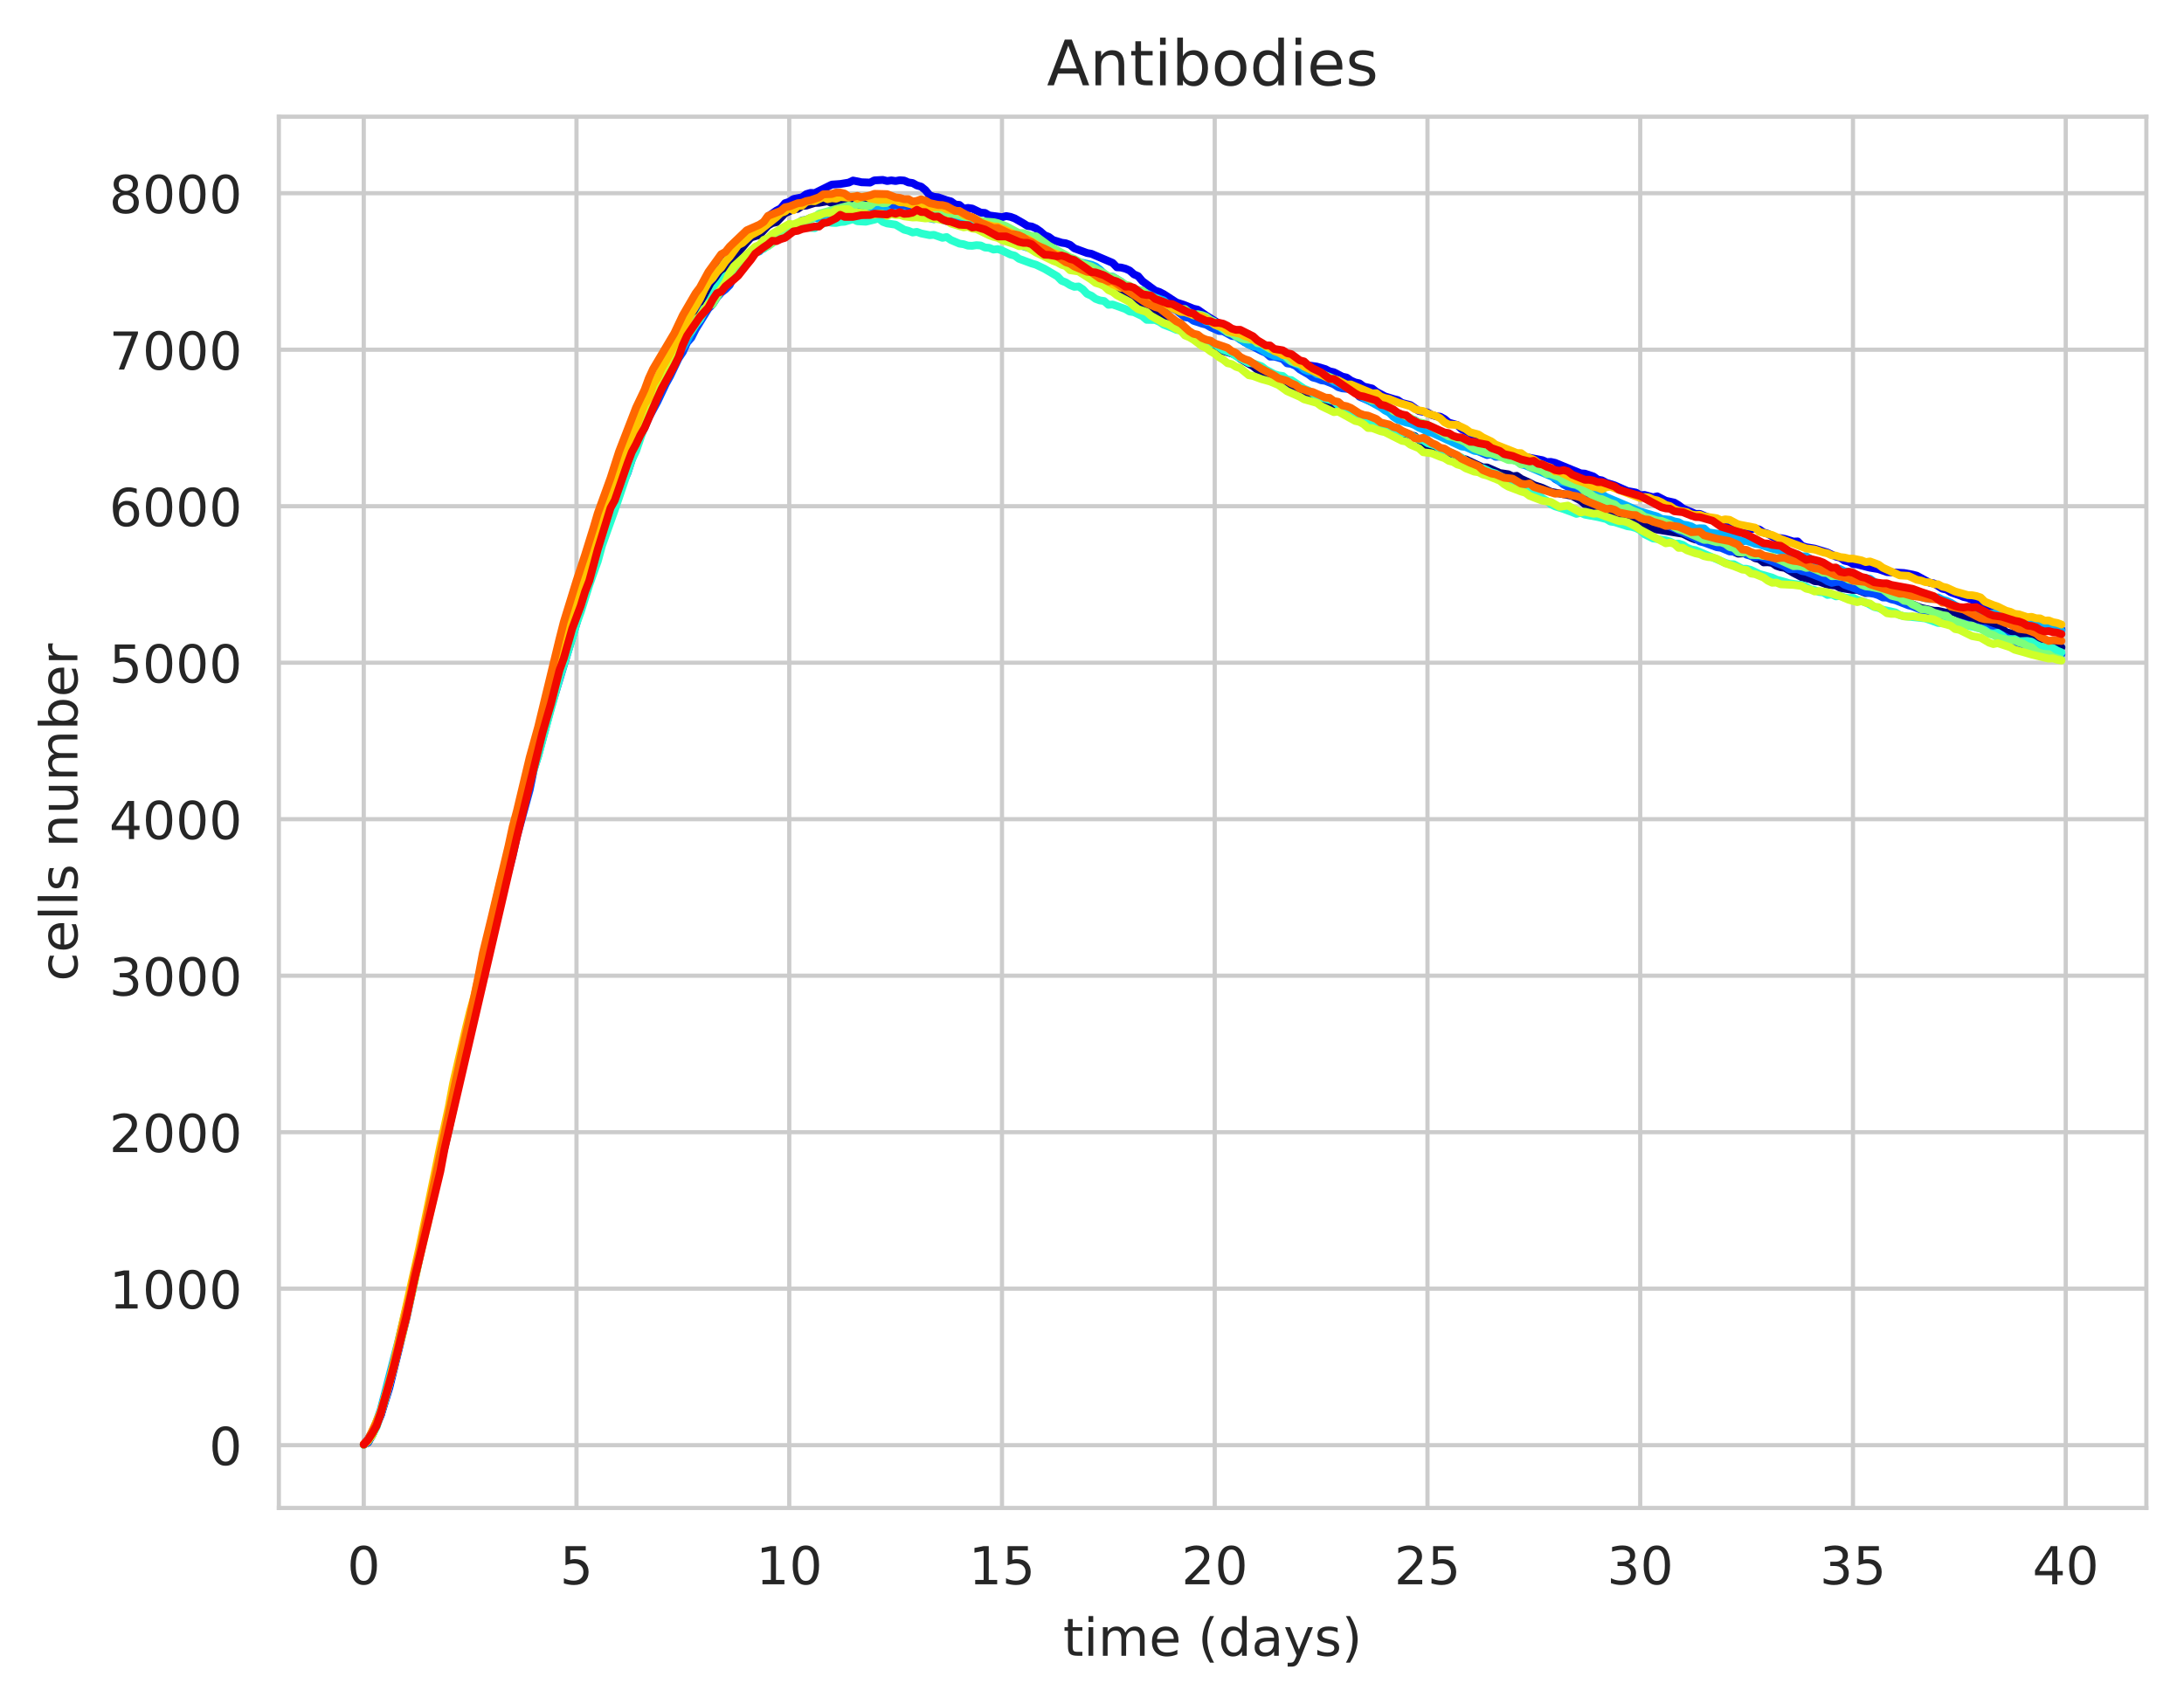 <?xml version="1.0" encoding="utf-8" standalone="no"?>
<!DOCTYPE svg PUBLIC "-//W3C//DTD SVG 1.1//EN"
  "http://www.w3.org/Graphics/SVG/1.1/DTD/svg11.dtd">
<!-- Created with matplotlib (https://matplotlib.org/) -->
<svg height="325.986pt" version="1.1" viewBox="0 0 417.648 325.986" width="417.648pt" xmlns="http://www.w3.org/2000/svg" xmlns:xlink="http://www.w3.org/1999/xlink">
 <defs>
  <style type="text/css">
*{stroke-linecap:butt;stroke-linejoin:round;white-space:pre;}
  </style>
 </defs>
 <g id="figure_1">
  <g id="patch_1">
   <path d="M 0 325.986 
L 417.648 325.986 
L 417.648 0 
L 0 0 
z
" style="fill:#ffffff;"/>
  </g>
  <g id="axes_1">
   <g id="patch_2">
    <path d="M 53.328 288.43 
L 410.448 288.43 
L 410.448 22.318 
L 53.328 22.318 
z
" style="fill:#ffffff;"/>
   </g>
   <g id="matplotlib.axis_1">
    <g id="xtick_1">
     <g id="line2d_1">
      <path clip-path="url(#p5a12edf329)" d="M 69.561 288.43 
L 69.561 22.318 
" style="fill:none;stroke:#cccccc;stroke-linecap:round;stroke-width:0.8;"/>
     </g>
     <g id="text_1">
      <!-- 0 -->
      <defs>
       <path d="M 31.781 66.406 
Q 24.172 66.406 20.328 58.906 
Q 16.5 51.422 16.5 36.375 
Q 16.5 21.391 20.328 13.891 
Q 24.172 6.391 31.781 6.391 
Q 39.453 6.391 43.281 13.891 
Q 47.125 21.391 47.125 36.375 
Q 47.125 51.422 43.281 58.906 
Q 39.453 66.406 31.781 66.406 
z
M 31.781 74.219 
Q 44.047 74.219 50.516 64.516 
Q 56.984 54.828 56.984 36.375 
Q 56.984 17.969 50.516 8.266 
Q 44.047 -1.422 31.781 -1.422 
Q 19.531 -1.422 13.062 8.266 
Q 6.594 17.969 6.594 36.375 
Q 6.594 54.828 13.062 64.516 
Q 19.531 74.219 31.781 74.219 
z
" id="DejaVuSans-48"/>
      </defs>
      <g style="fill:#262626;" transform="translate(66.38 303.029)scale(0.1 -0.1)">
       <use xlink:href="#DejaVuSans-48"/>
      </g>
     </g>
    </g>
    <g id="xtick_2">
     <g id="line2d_2">
      <path clip-path="url(#p5a12edf329)" d="M 110.244 288.43 
L 110.244 22.318 
" style="fill:none;stroke:#cccccc;stroke-linecap:round;stroke-width:0.8;"/>
     </g>
     <g id="text_2">
      <!-- 5 -->
      <defs>
       <path d="M 10.797 72.906 
L 49.516 72.906 
L 49.516 64.594 
L 19.828 64.594 
L 19.828 46.734 
Q 21.969 47.469 24.109 47.828 
Q 26.266 48.188 28.422 48.188 
Q 40.625 48.188 47.75 41.5 
Q 54.891 34.812 54.891 23.391 
Q 54.891 11.625 47.562 5.094 
Q 40.234 -1.422 26.906 -1.422 
Q 22.312 -1.422 17.547 -0.641 
Q 12.797 0.141 7.719 1.703 
L 7.719 11.625 
Q 12.109 9.234 16.797 8.062 
Q 21.484 6.891 26.703 6.891 
Q 35.156 6.891 40.078 11.328 
Q 45.016 15.766 45.016 23.391 
Q 45.016 31 40.078 35.438 
Q 35.156 39.891 26.703 39.891 
Q 22.75 39.891 18.812 39.016 
Q 14.891 38.141 10.797 36.281 
z
" id="DejaVuSans-53"/>
      </defs>
      <g style="fill:#262626;" transform="translate(107.063 303.029)scale(0.1 -0.1)">
       <use xlink:href="#DejaVuSans-53"/>
      </g>
     </g>
    </g>
    <g id="xtick_3">
     <g id="line2d_3">
      <path clip-path="url(#p5a12edf329)" d="M 150.928 288.43 
L 150.928 22.318 
" style="fill:none;stroke:#cccccc;stroke-linecap:round;stroke-width:0.8;"/>
     </g>
     <g id="text_3">
      <!-- 10 -->
      <defs>
       <path d="M 12.406 8.297 
L 28.516 8.297 
L 28.516 63.922 
L 10.984 60.406 
L 10.984 69.391 
L 28.422 72.906 
L 38.281 72.906 
L 38.281 8.297 
L 54.391 8.297 
L 54.391 0 
L 12.406 0 
z
" id="DejaVuSans-49"/>
      </defs>
      <g style="fill:#262626;" transform="translate(144.565 303.029)scale(0.1 -0.1)">
       <use xlink:href="#DejaVuSans-49"/>
       <use x="63.623" xlink:href="#DejaVuSans-48"/>
      </g>
     </g>
    </g>
    <g id="xtick_4">
     <g id="line2d_4">
      <path clip-path="url(#p5a12edf329)" d="M 191.611 288.43 
L 191.611 22.318 
" style="fill:none;stroke:#cccccc;stroke-linecap:round;stroke-width:0.8;"/>
     </g>
     <g id="text_4">
      <!-- 15 -->
      <g style="fill:#262626;" transform="translate(185.249 303.029)scale(0.1 -0.1)">
       <use xlink:href="#DejaVuSans-49"/>
       <use x="63.623" xlink:href="#DejaVuSans-53"/>
      </g>
     </g>
    </g>
    <g id="xtick_5">
     <g id="line2d_5">
      <path clip-path="url(#p5a12edf329)" d="M 232.295 288.43 
L 232.295 22.318 
" style="fill:none;stroke:#cccccc;stroke-linecap:round;stroke-width:0.8;"/>
     </g>
     <g id="text_5">
      <!-- 20 -->
      <defs>
       <path d="M 19.188 8.297 
L 53.609 8.297 
L 53.609 0 
L 7.328 0 
L 7.328 8.297 
Q 12.938 14.109 22.625 23.891 
Q 32.328 33.688 34.812 36.531 
Q 39.547 41.844 41.422 45.531 
Q 43.312 49.219 43.312 52.781 
Q 43.312 58.594 39.234 62.25 
Q 35.156 65.922 28.609 65.922 
Q 23.969 65.922 18.812 64.312 
Q 13.672 62.703 7.812 59.422 
L 7.812 69.391 
Q 13.766 71.781 18.938 73 
Q 24.125 74.219 28.422 74.219 
Q 39.75 74.219 46.484 68.547 
Q 53.219 62.891 53.219 53.422 
Q 53.219 48.922 51.531 44.891 
Q 49.859 40.875 45.406 35.406 
Q 44.188 33.984 37.641 27.219 
Q 31.109 20.453 19.188 8.297 
z
" id="DejaVuSans-50"/>
      </defs>
      <g style="fill:#262626;" transform="translate(225.932 303.029)scale(0.1 -0.1)">
       <use xlink:href="#DejaVuSans-50"/>
       <use x="63.623" xlink:href="#DejaVuSans-48"/>
      </g>
     </g>
    </g>
    <g id="xtick_6">
     <g id="line2d_6">
      <path clip-path="url(#p5a12edf329)" d="M 272.978 288.43 
L 272.978 22.318 
" style="fill:none;stroke:#cccccc;stroke-linecap:round;stroke-width:0.8;"/>
     </g>
     <g id="text_6">
      <!-- 25 -->
      <g style="fill:#262626;" transform="translate(266.616 303.029)scale(0.1 -0.1)">
       <use xlink:href="#DejaVuSans-50"/>
       <use x="63.623" xlink:href="#DejaVuSans-53"/>
      </g>
     </g>
    </g>
    <g id="xtick_7">
     <g id="line2d_7">
      <path clip-path="url(#p5a12edf329)" d="M 313.662 288.43 
L 313.662 22.318 
" style="fill:none;stroke:#cccccc;stroke-linecap:round;stroke-width:0.8;"/>
     </g>
     <g id="text_7">
      <!-- 30 -->
      <defs>
       <path d="M 40.578 39.312 
Q 47.656 37.797 51.625 33 
Q 55.609 28.219 55.609 21.188 
Q 55.609 10.406 48.188 4.484 
Q 40.766 -1.422 27.094 -1.422 
Q 22.516 -1.422 17.656 -0.516 
Q 12.797 0.391 7.625 2.203 
L 7.625 11.719 
Q 11.719 9.328 16.594 8.109 
Q 21.484 6.891 26.812 6.891 
Q 36.078 6.891 40.938 10.547 
Q 45.797 14.203 45.797 21.188 
Q 45.797 27.641 41.281 31.266 
Q 36.766 34.906 28.719 34.906 
L 20.219 34.906 
L 20.219 43.016 
L 29.109 43.016 
Q 36.375 43.016 40.234 45.922 
Q 44.094 48.828 44.094 54.297 
Q 44.094 59.906 40.109 62.906 
Q 36.141 65.922 28.719 65.922 
Q 24.656 65.922 20.016 65.031 
Q 15.375 64.156 9.812 62.312 
L 9.812 71.094 
Q 15.438 72.656 20.344 73.438 
Q 25.25 74.219 29.594 74.219 
Q 40.828 74.219 47.359 69.109 
Q 53.906 64.016 53.906 55.328 
Q 53.906 49.266 50.438 45.094 
Q 46.969 40.922 40.578 39.312 
z
" id="DejaVuSans-51"/>
      </defs>
      <g style="fill:#262626;" transform="translate(307.3 303.029)scale(0.1 -0.1)">
       <use xlink:href="#DejaVuSans-51"/>
       <use x="63.623" xlink:href="#DejaVuSans-48"/>
      </g>
     </g>
    </g>
    <g id="xtick_8">
     <g id="line2d_8">
      <path clip-path="url(#p5a12edf329)" d="M 354.346 288.43 
L 354.346 22.318 
" style="fill:none;stroke:#cccccc;stroke-linecap:round;stroke-width:0.8;"/>
     </g>
     <g id="text_8">
      <!-- 35 -->
      <g style="fill:#262626;" transform="translate(347.983 303.029)scale(0.1 -0.1)">
       <use xlink:href="#DejaVuSans-51"/>
       <use x="63.623" xlink:href="#DejaVuSans-53"/>
      </g>
     </g>
    </g>
    <g id="xtick_9">
     <g id="line2d_9">
      <path clip-path="url(#p5a12edf329)" d="M 395.029 288.43 
L 395.029 22.318 
" style="fill:none;stroke:#cccccc;stroke-linecap:round;stroke-width:0.8;"/>
     </g>
     <g id="text_9">
      <!-- 40 -->
      <defs>
       <path d="M 37.797 64.312 
L 12.891 25.391 
L 37.797 25.391 
z
M 35.203 72.906 
L 47.609 72.906 
L 47.609 25.391 
L 58.016 25.391 
L 58.016 17.188 
L 47.609 17.188 
L 47.609 0 
L 37.797 0 
L 37.797 17.188 
L 4.891 17.188 
L 4.891 26.703 
z
" id="DejaVuSans-52"/>
      </defs>
      <g style="fill:#262626;" transform="translate(388.667 303.029)scale(0.1 -0.1)">
       <use xlink:href="#DejaVuSans-52"/>
       <use x="63.623" xlink:href="#DejaVuSans-48"/>
      </g>
     </g>
    </g>
    <g id="text_10">
     <!-- time (days) -->
     <defs>
      <path d="M 18.312 70.219 
L 18.312 54.688 
L 36.812 54.688 
L 36.812 47.703 
L 18.312 47.703 
L 18.312 18.016 
Q 18.312 11.328 20.141 9.422 
Q 21.969 7.516 27.594 7.516 
L 36.812 7.516 
L 36.812 0 
L 27.594 0 
Q 17.188 0 13.234 3.875 
Q 9.281 7.766 9.281 18.016 
L 9.281 47.703 
L 2.688 47.703 
L 2.688 54.688 
L 9.281 54.688 
L 9.281 70.219 
z
" id="DejaVuSans-116"/>
      <path d="M 9.422 54.688 
L 18.406 54.688 
L 18.406 0 
L 9.422 0 
z
M 9.422 75.984 
L 18.406 75.984 
L 18.406 64.594 
L 9.422 64.594 
z
" id="DejaVuSans-105"/>
      <path d="M 52 44.188 
Q 55.375 50.25 60.062 53.125 
Q 64.75 56 71.094 56 
Q 79.641 56 84.281 50.016 
Q 88.922 44.047 88.922 33.016 
L 88.922 0 
L 79.891 0 
L 79.891 32.719 
Q 79.891 40.578 77.094 44.375 
Q 74.312 48.188 68.609 48.188 
Q 61.625 48.188 57.562 43.547 
Q 53.516 38.922 53.516 30.906 
L 53.516 0 
L 44.484 0 
L 44.484 32.719 
Q 44.484 40.625 41.703 44.406 
Q 38.922 48.188 33.109 48.188 
Q 26.219 48.188 22.156 43.531 
Q 18.109 38.875 18.109 30.906 
L 18.109 0 
L 9.078 0 
L 9.078 54.688 
L 18.109 54.688 
L 18.109 46.188 
Q 21.188 51.219 25.484 53.609 
Q 29.781 56 35.688 56 
Q 41.656 56 45.828 52.969 
Q 50 49.953 52 44.188 
z
" id="DejaVuSans-109"/>
      <path d="M 56.203 29.594 
L 56.203 25.203 
L 14.891 25.203 
Q 15.484 15.922 20.484 11.062 
Q 25.484 6.203 34.422 6.203 
Q 39.594 6.203 44.453 7.469 
Q 49.312 8.734 54.109 11.281 
L 54.109 2.781 
Q 49.266 0.734 44.188 -0.344 
Q 39.109 -1.422 33.891 -1.422 
Q 20.797 -1.422 13.156 6.188 
Q 5.516 13.812 5.516 26.812 
Q 5.516 40.234 12.766 48.109 
Q 20.016 56 32.328 56 
Q 43.359 56 49.781 48.891 
Q 56.203 41.797 56.203 29.594 
z
M 47.219 32.234 
Q 47.125 39.594 43.094 43.984 
Q 39.062 48.391 32.422 48.391 
Q 24.906 48.391 20.391 44.141 
Q 15.875 39.891 15.188 32.172 
z
" id="DejaVuSans-101"/>
      <path id="DejaVuSans-32"/>
      <path d="M 31 75.875 
Q 24.469 64.656 21.281 53.656 
Q 18.109 42.672 18.109 31.391 
Q 18.109 20.125 21.312 9.062 
Q 24.516 -2 31 -13.188 
L 23.188 -13.188 
Q 15.875 -1.703 12.234 9.375 
Q 8.594 20.453 8.594 31.391 
Q 8.594 42.281 12.203 53.312 
Q 15.828 64.359 23.188 75.875 
z
" id="DejaVuSans-40"/>
      <path d="M 45.406 46.391 
L 45.406 75.984 
L 54.391 75.984 
L 54.391 0 
L 45.406 0 
L 45.406 8.203 
Q 42.578 3.328 38.25 0.953 
Q 33.938 -1.422 27.875 -1.422 
Q 17.969 -1.422 11.734 6.484 
Q 5.516 14.406 5.516 27.297 
Q 5.516 40.188 11.734 48.094 
Q 17.969 56 27.875 56 
Q 33.938 56 38.25 53.625 
Q 42.578 51.266 45.406 46.391 
z
M 14.797 27.297 
Q 14.797 17.391 18.875 11.75 
Q 22.953 6.109 30.078 6.109 
Q 37.203 6.109 41.297 11.75 
Q 45.406 17.391 45.406 27.297 
Q 45.406 37.203 41.297 42.844 
Q 37.203 48.484 30.078 48.484 
Q 22.953 48.484 18.875 42.844 
Q 14.797 37.203 14.797 27.297 
z
" id="DejaVuSans-100"/>
      <path d="M 34.281 27.484 
Q 23.391 27.484 19.188 25 
Q 14.984 22.516 14.984 16.5 
Q 14.984 11.719 18.141 8.906 
Q 21.297 6.109 26.703 6.109 
Q 34.188 6.109 38.703 11.406 
Q 43.219 16.703 43.219 25.484 
L 43.219 27.484 
z
M 52.203 31.203 
L 52.203 0 
L 43.219 0 
L 43.219 8.297 
Q 40.141 3.328 35.547 0.953 
Q 30.953 -1.422 24.312 -1.422 
Q 15.922 -1.422 10.953 3.297 
Q 6 8.016 6 15.922 
Q 6 25.141 12.172 29.828 
Q 18.359 34.516 30.609 34.516 
L 43.219 34.516 
L 43.219 35.406 
Q 43.219 41.609 39.141 45 
Q 35.062 48.391 27.688 48.391 
Q 23 48.391 18.547 47.266 
Q 14.109 46.141 10.016 43.891 
L 10.016 52.203 
Q 14.938 54.109 19.578 55.047 
Q 24.219 56 28.609 56 
Q 40.484 56 46.344 49.844 
Q 52.203 43.703 52.203 31.203 
z
" id="DejaVuSans-97"/>
      <path d="M 32.172 -5.078 
Q 28.375 -14.844 24.75 -17.812 
Q 21.141 -20.797 15.094 -20.797 
L 7.906 -20.797 
L 7.906 -13.281 
L 13.188 -13.281 
Q 16.891 -13.281 18.938 -11.516 
Q 21 -9.766 23.484 -3.219 
L 25.094 0.875 
L 2.984 54.688 
L 12.5 54.688 
L 29.594 11.922 
L 46.688 54.688 
L 56.203 54.688 
z
" id="DejaVuSans-121"/>
      <path d="M 44.281 53.078 
L 44.281 44.578 
Q 40.484 46.531 36.375 47.5 
Q 32.281 48.484 27.875 48.484 
Q 21.188 48.484 17.844 46.438 
Q 14.5 44.391 14.5 40.281 
Q 14.5 37.156 16.891 35.375 
Q 19.281 33.594 26.516 31.984 
L 29.594 31.297 
Q 39.156 29.25 43.188 25.516 
Q 47.219 21.781 47.219 15.094 
Q 47.219 7.469 41.188 3.016 
Q 35.156 -1.422 24.609 -1.422 
Q 20.219 -1.422 15.453 -0.562 
Q 10.688 0.297 5.422 2 
L 5.422 11.281 
Q 10.406 8.688 15.234 7.391 
Q 20.062 6.109 24.812 6.109 
Q 31.156 6.109 34.562 8.281 
Q 37.984 10.453 37.984 14.406 
Q 37.984 18.062 35.516 20.016 
Q 33.062 21.969 24.703 23.781 
L 21.578 24.516 
Q 13.234 26.266 9.516 29.906 
Q 5.812 33.547 5.812 39.891 
Q 5.812 47.609 11.281 51.797 
Q 16.75 56 26.812 56 
Q 31.781 56 36.172 55.266 
Q 40.578 54.547 44.281 53.078 
z
" id="DejaVuSans-115"/>
      <path d="M 8.016 75.875 
L 15.828 75.875 
Q 23.141 64.359 26.781 53.312 
Q 30.422 42.281 30.422 31.391 
Q 30.422 20.453 26.781 9.375 
Q 23.141 -1.703 15.828 -13.188 
L 8.016 -13.188 
Q 14.5 -2 17.703 9.062 
Q 20.906 20.125 20.906 31.391 
Q 20.906 42.672 17.703 53.656 
Q 14.5 64.656 8.016 75.875 
z
" id="DejaVuSans-41"/>
     </defs>
     <g style="fill:#262626;" transform="translate(203.299 316.707)scale(0.1 -0.1)">
      <use xlink:href="#DejaVuSans-116"/>
      <use x="39.209" xlink:href="#DejaVuSans-105"/>
      <use x="66.992" xlink:href="#DejaVuSans-109"/>
      <use x="164.404" xlink:href="#DejaVuSans-101"/>
      <use x="225.928" xlink:href="#DejaVuSans-32"/>
      <use x="257.715" xlink:href="#DejaVuSans-40"/>
      <use x="296.729" xlink:href="#DejaVuSans-100"/>
      <use x="360.205" xlink:href="#DejaVuSans-97"/>
      <use x="421.484" xlink:href="#DejaVuSans-121"/>
      <use x="480.664" xlink:href="#DejaVuSans-115"/>
      <use x="532.764" xlink:href="#DejaVuSans-41"/>
     </g>
    </g>
   </g>
   <g id="matplotlib.axis_2">
    <g id="ytick_1">
     <g id="line2d_10">
      <path clip-path="url(#p5a12edf329)" d="M 53.328 276.424 
L 410.448 276.424 
" style="fill:none;stroke:#cccccc;stroke-linecap:round;stroke-width:0.8;"/>
     </g>
     <g id="text_11">
      <!-- 0 -->
      <g style="fill:#262626;" transform="translate(39.966 280.223)scale(0.1 -0.1)">
       <use xlink:href="#DejaVuSans-48"/>
      </g>
     </g>
    </g>
    <g id="ytick_2">
     <g id="line2d_11">
      <path clip-path="url(#p5a12edf329)" d="M 53.328 246.491 
L 410.448 246.491 
" style="fill:none;stroke:#cccccc;stroke-linecap:round;stroke-width:0.8;"/>
     </g>
     <g id="text_12">
      <!-- 1000 -->
      <g style="fill:#262626;" transform="translate(20.878 250.29)scale(0.1 -0.1)">
       <use xlink:href="#DejaVuSans-49"/>
       <use x="63.623" xlink:href="#DejaVuSans-48"/>
       <use x="127.246" xlink:href="#DejaVuSans-48"/>
       <use x="190.869" xlink:href="#DejaVuSans-48"/>
      </g>
     </g>
    </g>
    <g id="ytick_3">
     <g id="line2d_12">
      <path clip-path="url(#p5a12edf329)" d="M 53.328 216.558 
L 410.448 216.558 
" style="fill:none;stroke:#cccccc;stroke-linecap:round;stroke-width:0.8;"/>
     </g>
     <g id="text_13">
      <!-- 2000 -->
      <g style="fill:#262626;" transform="translate(20.878 220.357)scale(0.1 -0.1)">
       <use xlink:href="#DejaVuSans-50"/>
       <use x="63.623" xlink:href="#DejaVuSans-48"/>
       <use x="127.246" xlink:href="#DejaVuSans-48"/>
       <use x="190.869" xlink:href="#DejaVuSans-48"/>
      </g>
     </g>
    </g>
    <g id="ytick_4">
     <g id="line2d_13">
      <path clip-path="url(#p5a12edf329)" d="M 53.328 186.624 
L 410.448 186.624 
" style="fill:none;stroke:#cccccc;stroke-linecap:round;stroke-width:0.8;"/>
     </g>
     <g id="text_14">
      <!-- 3000 -->
      <g style="fill:#262626;" transform="translate(20.878 190.424)scale(0.1 -0.1)">
       <use xlink:href="#DejaVuSans-51"/>
       <use x="63.623" xlink:href="#DejaVuSans-48"/>
       <use x="127.246" xlink:href="#DejaVuSans-48"/>
       <use x="190.869" xlink:href="#DejaVuSans-48"/>
      </g>
     </g>
    </g>
    <g id="ytick_5">
     <g id="line2d_14">
      <path clip-path="url(#p5a12edf329)" d="M 53.328 156.691 
L 410.448 156.691 
" style="fill:none;stroke:#cccccc;stroke-linecap:round;stroke-width:0.8;"/>
     </g>
     <g id="text_15">
      <!-- 4000 -->
      <g style="fill:#262626;" transform="translate(20.878 160.49)scale(0.1 -0.1)">
       <use xlink:href="#DejaVuSans-52"/>
       <use x="63.623" xlink:href="#DejaVuSans-48"/>
       <use x="127.246" xlink:href="#DejaVuSans-48"/>
       <use x="190.869" xlink:href="#DejaVuSans-48"/>
      </g>
     </g>
    </g>
    <g id="ytick_6">
     <g id="line2d_15">
      <path clip-path="url(#p5a12edf329)" d="M 53.328 126.758 
L 410.448 126.758 
" style="fill:none;stroke:#cccccc;stroke-linecap:round;stroke-width:0.8;"/>
     </g>
     <g id="text_16">
      <!-- 5000 -->
      <g style="fill:#262626;" transform="translate(20.878 130.557)scale(0.1 -0.1)">
       <use xlink:href="#DejaVuSans-53"/>
       <use x="63.623" xlink:href="#DejaVuSans-48"/>
       <use x="127.246" xlink:href="#DejaVuSans-48"/>
       <use x="190.869" xlink:href="#DejaVuSans-48"/>
      </g>
     </g>
    </g>
    <g id="ytick_7">
     <g id="line2d_16">
      <path clip-path="url(#p5a12edf329)" d="M 53.328 96.825 
L 410.448 96.825 
" style="fill:none;stroke:#cccccc;stroke-linecap:round;stroke-width:0.8;"/>
     </g>
     <g id="text_17">
      <!-- 6000 -->
      <defs>
       <path d="M 33.016 40.375 
Q 26.375 40.375 22.484 35.828 
Q 18.609 31.297 18.609 23.391 
Q 18.609 15.531 22.484 10.953 
Q 26.375 6.391 33.016 6.391 
Q 39.656 6.391 43.531 10.953 
Q 47.406 15.531 47.406 23.391 
Q 47.406 31.297 43.531 35.828 
Q 39.656 40.375 33.016 40.375 
z
M 52.594 71.297 
L 52.594 62.312 
Q 48.875 64.062 45.094 64.984 
Q 41.312 65.922 37.594 65.922 
Q 27.828 65.922 22.672 59.328 
Q 17.531 52.734 16.797 39.406 
Q 19.672 43.656 24.016 45.922 
Q 28.375 48.188 33.594 48.188 
Q 44.578 48.188 50.953 41.516 
Q 57.328 34.859 57.328 23.391 
Q 57.328 12.156 50.688 5.359 
Q 44.047 -1.422 33.016 -1.422 
Q 20.359 -1.422 13.672 8.266 
Q 6.984 17.969 6.984 36.375 
Q 6.984 53.656 15.188 63.938 
Q 23.391 74.219 37.203 74.219 
Q 40.922 74.219 44.703 73.484 
Q 48.484 72.75 52.594 71.297 
z
" id="DejaVuSans-54"/>
      </defs>
      <g style="fill:#262626;" transform="translate(20.878 100.624)scale(0.1 -0.1)">
       <use xlink:href="#DejaVuSans-54"/>
       <use x="63.623" xlink:href="#DejaVuSans-48"/>
       <use x="127.246" xlink:href="#DejaVuSans-48"/>
       <use x="190.869" xlink:href="#DejaVuSans-48"/>
      </g>
     </g>
    </g>
    <g id="ytick_8">
     <g id="line2d_17">
      <path clip-path="url(#p5a12edf329)" d="M 53.328 66.892 
L 410.448 66.892 
" style="fill:none;stroke:#cccccc;stroke-linecap:round;stroke-width:0.8;"/>
     </g>
     <g id="text_18">
      <!-- 7000 -->
      <defs>
       <path d="M 8.203 72.906 
L 55.078 72.906 
L 55.078 68.703 
L 28.609 0 
L 18.312 0 
L 43.219 64.594 
L 8.203 64.594 
z
" id="DejaVuSans-55"/>
      </defs>
      <g style="fill:#262626;" transform="translate(20.878 70.691)scale(0.1 -0.1)">
       <use xlink:href="#DejaVuSans-55"/>
       <use x="63.623" xlink:href="#DejaVuSans-48"/>
       <use x="127.246" xlink:href="#DejaVuSans-48"/>
       <use x="190.869" xlink:href="#DejaVuSans-48"/>
      </g>
     </g>
    </g>
    <g id="ytick_9">
     <g id="line2d_18">
      <path clip-path="url(#p5a12edf329)" d="M 53.328 36.958 
L 410.448 36.958 
" style="fill:none;stroke:#cccccc;stroke-linecap:round;stroke-width:0.8;"/>
     </g>
     <g id="text_19">
      <!-- 8000 -->
      <defs>
       <path d="M 31.781 34.625 
Q 24.75 34.625 20.719 30.859 
Q 16.703 27.094 16.703 20.516 
Q 16.703 13.922 20.719 10.156 
Q 24.75 6.391 31.781 6.391 
Q 38.812 6.391 42.859 10.172 
Q 46.922 13.969 46.922 20.516 
Q 46.922 27.094 42.891 30.859 
Q 38.875 34.625 31.781 34.625 
z
M 21.922 38.812 
Q 15.578 40.375 12.031 44.719 
Q 8.5 49.078 8.5 55.328 
Q 8.5 64.062 14.719 69.141 
Q 20.953 74.219 31.781 74.219 
Q 42.672 74.219 48.875 69.141 
Q 55.078 64.062 55.078 55.328 
Q 55.078 49.078 51.531 44.719 
Q 48 40.375 41.703 38.812 
Q 48.828 37.156 52.797 32.312 
Q 56.781 27.484 56.781 20.516 
Q 56.781 9.906 50.312 4.234 
Q 43.844 -1.422 31.781 -1.422 
Q 19.734 -1.422 13.25 4.234 
Q 6.781 9.906 6.781 20.516 
Q 6.781 27.484 10.781 32.312 
Q 14.797 37.156 21.922 38.812 
z
M 18.312 54.391 
Q 18.312 48.734 21.844 45.562 
Q 25.391 42.391 31.781 42.391 
Q 38.141 42.391 41.719 45.562 
Q 45.312 48.734 45.312 54.391 
Q 45.312 60.062 41.719 63.234 
Q 38.141 66.406 31.781 66.406 
Q 25.391 66.406 21.844 63.234 
Q 18.312 60.062 18.312 54.391 
z
" id="DejaVuSans-56"/>
      </defs>
      <g style="fill:#262626;" transform="translate(20.878 40.758)scale(0.1 -0.1)">
       <use xlink:href="#DejaVuSans-56"/>
       <use x="63.623" xlink:href="#DejaVuSans-48"/>
       <use x="127.246" xlink:href="#DejaVuSans-48"/>
       <use x="190.869" xlink:href="#DejaVuSans-48"/>
      </g>
     </g>
    </g>
    <g id="text_20">
     <!-- cells number -->
     <defs>
      <path d="M 48.781 52.594 
L 48.781 44.188 
Q 44.969 46.297 41.141 47.344 
Q 37.312 48.391 33.406 48.391 
Q 24.656 48.391 19.812 42.844 
Q 14.984 37.312 14.984 27.297 
Q 14.984 17.281 19.812 11.734 
Q 24.656 6.203 33.406 6.203 
Q 37.312 6.203 41.141 7.25 
Q 44.969 8.297 48.781 10.406 
L 48.781 2.094 
Q 45.016 0.344 40.984 -0.531 
Q 36.969 -1.422 32.422 -1.422 
Q 20.062 -1.422 12.781 6.344 
Q 5.516 14.109 5.516 27.297 
Q 5.516 40.672 12.859 48.328 
Q 20.219 56 33.016 56 
Q 37.156 56 41.109 55.141 
Q 45.062 54.297 48.781 52.594 
z
" id="DejaVuSans-99"/>
      <path d="M 9.422 75.984 
L 18.406 75.984 
L 18.406 0 
L 9.422 0 
z
" id="DejaVuSans-108"/>
      <path d="M 54.891 33.016 
L 54.891 0 
L 45.906 0 
L 45.906 32.719 
Q 45.906 40.484 42.875 44.328 
Q 39.844 48.188 33.797 48.188 
Q 26.516 48.188 22.312 43.547 
Q 18.109 38.922 18.109 30.906 
L 18.109 0 
L 9.078 0 
L 9.078 54.688 
L 18.109 54.688 
L 18.109 46.188 
Q 21.344 51.125 25.703 53.562 
Q 30.078 56 35.797 56 
Q 45.219 56 50.047 50.172 
Q 54.891 44.344 54.891 33.016 
z
" id="DejaVuSans-110"/>
      <path d="M 8.5 21.578 
L 8.5 54.688 
L 17.484 54.688 
L 17.484 21.922 
Q 17.484 14.156 20.5 10.266 
Q 23.531 6.391 29.594 6.391 
Q 36.859 6.391 41.078 11.031 
Q 45.312 15.672 45.312 23.688 
L 45.312 54.688 
L 54.297 54.688 
L 54.297 0 
L 45.312 0 
L 45.312 8.406 
Q 42.047 3.422 37.719 1 
Q 33.406 -1.422 27.688 -1.422 
Q 18.266 -1.422 13.375 4.438 
Q 8.5 10.297 8.5 21.578 
z
M 31.109 56 
z
" id="DejaVuSans-117"/>
      <path d="M 48.688 27.297 
Q 48.688 37.203 44.609 42.844 
Q 40.531 48.484 33.406 48.484 
Q 26.266 48.484 22.188 42.844 
Q 18.109 37.203 18.109 27.297 
Q 18.109 17.391 22.188 11.75 
Q 26.266 6.109 33.406 6.109 
Q 40.531 6.109 44.609 11.75 
Q 48.688 17.391 48.688 27.297 
z
M 18.109 46.391 
Q 20.953 51.266 25.266 53.625 
Q 29.594 56 35.594 56 
Q 45.562 56 51.781 48.094 
Q 58.016 40.188 58.016 27.297 
Q 58.016 14.406 51.781 6.484 
Q 45.562 -1.422 35.594 -1.422 
Q 29.594 -1.422 25.266 0.953 
Q 20.953 3.328 18.109 8.203 
L 18.109 0 
L 9.078 0 
L 9.078 75.984 
L 18.109 75.984 
z
" id="DejaVuSans-98"/>
      <path d="M 41.109 46.297 
Q 39.594 47.172 37.812 47.578 
Q 36.031 48 33.891 48 
Q 26.266 48 22.188 43.047 
Q 18.109 38.094 18.109 28.812 
L 18.109 0 
L 9.078 0 
L 9.078 54.688 
L 18.109 54.688 
L 18.109 46.188 
Q 20.953 51.172 25.484 53.578 
Q 30.031 56 36.531 56 
Q 37.453 56 38.578 55.875 
Q 39.703 55.766 41.062 55.516 
z
" id="DejaVuSans-114"/>
     </defs>
     <g style="fill:#262626;" transform="translate(14.798 187.686)rotate(-90)scale(0.1 -0.1)">
      <use xlink:href="#DejaVuSans-99"/>
      <use x="54.98" xlink:href="#DejaVuSans-101"/>
      <use x="116.504" xlink:href="#DejaVuSans-108"/>
      <use x="144.287" xlink:href="#DejaVuSans-108"/>
      <use x="172.07" xlink:href="#DejaVuSans-115"/>
      <use x="224.17" xlink:href="#DejaVuSans-32"/>
      <use x="255.957" xlink:href="#DejaVuSans-110"/>
      <use x="319.336" xlink:href="#DejaVuSans-117"/>
      <use x="382.715" xlink:href="#DejaVuSans-109"/>
      <use x="480.127" xlink:href="#DejaVuSans-98"/>
      <use x="543.604" xlink:href="#DejaVuSans-101"/>
      <use x="605.127" xlink:href="#DejaVuSans-114"/>
     </g>
    </g>
   </g>
   <g id="line2d_19">
    <path clip-path="url(#p5a12edf329)" d="M 69.561 276.334 
L 70.375 275.885 
L 71.188 274.448 
L 72.816 270.587 
L 74.443 264.93 
L 76.07 258.045 
L 79.325 244.246 
L 80.952 236.403 
L 81.766 233.23 
L 84.207 222.365 
L 85.834 215.929 
L 89.089 199.615 
L 92.344 185.247 
L 93.971 177.644 
L 103.735 136.995 
L 104.549 134.481 
L 106.176 128.554 
L 106.99 126.399 
L 108.617 120.233 
L 111.058 112.031 
L 111.872 109.457 
L 112.685 106.224 
L 115.126 99.249 
L 116.754 95.358 
L 117.567 93.143 
L 118.381 91.347 
L 119.195 88.623 
L 120.822 84.552 
L 122.449 80.062 
L 123.263 77.698 
L 124.077 75.991 
L 124.89 74.884 
L 126.518 71.591 
L 127.331 69.915 
L 128.145 67.76 
L 128.959 65.994 
L 129.772 64.677 
L 131.4 62.462 
L 132.213 61.174 
L 133.841 57.822 
L 137.909 52.165 
L 142.791 46.328 
L 143.605 45.43 
L 145.232 44.921 
L 146.86 43.155 
L 147.673 42.676 
L 148.487 42.496 
L 150.114 40.79 
L 151.742 40.042 
L 152.555 39.952 
L 153.369 39.383 
L 154.183 39.323 
L 155.81 38.814 
L 156.624 38.784 
L 158.251 38.485 
L 159.065 38.844 
L 160.692 38.635 
L 161.506 38.455 
L 164.76 38.485 
L 165.574 38.246 
L 166.388 38.156 
L 168.015 38.335 
L 168.829 38.365 
L 170.456 38.216 
L 172.083 38.725 
L 172.897 38.695 
L 173.711 39.144 
L 174.524 38.934 
L 175.338 39.263 
L 176.152 39.293 
L 176.965 39.802 
L 177.779 39.862 
L 178.593 40.251 
L 179.406 40.221 
L 181.847 41.448 
L 182.661 41.508 
L 183.475 41.418 
L 184.288 41.628 
L 185.102 42.167 
L 185.916 42.346 
L 187.543 43.304 
L 188.357 43.304 
L 191.611 44.172 
L 192.425 44.861 
L 193.239 45.19 
L 194.052 45.879 
L 194.866 46.148 
L 196.493 47.106 
L 198.934 48.183 
L 199.748 48.363 
L 200.562 48.333 
L 201.375 48.423 
L 203.003 49.68 
L 203.816 49.74 
L 205.444 50.548 
L 206.258 51.267 
L 207.071 52.254 
L 207.885 52.374 
L 210.326 53.452 
L 211.14 53.691 
L 211.953 54.38 
L 212.767 54.739 
L 213.581 55.337 
L 214.394 55.756 
L 216.022 57.193 
L 216.835 57.433 
L 218.463 58.361 
L 219.276 58.54 
L 220.09 59.319 
L 221.717 59.947 
L 223.345 61.474 
L 224.158 61.923 
L 224.972 62.192 
L 225.786 62.611 
L 226.599 63.27 
L 229.854 65.215 
L 230.668 65.395 
L 232.295 66.293 
L 233.922 67.131 
L 235.55 67.61 
L 236.363 67.939 
L 237.177 68.628 
L 238.804 69.586 
L 239.618 70.035 
L 240.432 70.693 
L 241.245 71.082 
L 242.059 71.651 
L 242.873 71.89 
L 243.686 72.699 
L 244.5 72.848 
L 245.314 73.297 
L 246.127 73.986 
L 246.941 74.195 
L 247.755 74.614 
L 248.568 74.674 
L 249.382 75.692 
L 251.009 76.71 
L 252.637 76.919 
L 254.264 77.847 
L 255.078 77.877 
L 255.891 78.476 
L 261.587 80.811 
L 263.214 80.84 
L 264.028 80.93 
L 264.842 81.589 
L 265.655 81.888 
L 266.469 82.038 
L 267.283 82.397 
L 268.096 82.607 
L 268.91 83.145 
L 269.724 83.205 
L 270.537 83.415 
L 272.165 84.881 
L 272.978 85.48 
L 275.419 86.378 
L 277.047 86.767 
L 277.861 87.037 
L 278.674 87.456 
L 280.302 87.875 
L 283.556 89.401 
L 284.37 89.401 
L 286.811 90.479 
L 288.438 90.718 
L 289.252 91.108 
L 290.066 91.018 
L 290.879 91.587 
L 292.507 92.335 
L 293.32 92.784 
L 294.948 93.323 
L 296.575 94.071 
L 300.643 94.849 
L 302.271 95.747 
L 303.084 96.436 
L 303.898 96.705 
L 304.712 97.154 
L 305.525 97.394 
L 307.153 98.142 
L 307.966 98.351 
L 308.78 98.681 
L 309.594 98.83 
L 312.035 99.668 
L 312.848 99.728 
L 313.662 100.297 
L 314.476 100.686 
L 316.103 101.165 
L 321.799 102.093 
L 323.426 102.901 
L 324.24 103.201 
L 325.053 103.141 
L 325.867 103.29 
L 326.681 103.919 
L 327.494 104.158 
L 328.308 104.248 
L 329.122 104.458 
L 332.376 105.895 
L 334.004 105.805 
L 335.631 106.763 
L 336.445 106.942 
L 337.258 107.571 
L 338.072 107.541 
L 338.886 107.661 
L 339.699 108.229 
L 340.513 108.499 
L 341.327 108.618 
L 342.954 109.576 
L 344.581 110.414 
L 346.209 110.774 
L 347.023 111.163 
L 347.836 111.223 
L 349.464 111.821 
L 351.091 112.001 
L 351.905 112.45 
L 354.346 112.839 
L 355.159 112.809 
L 356.787 113.438 
L 358.414 113.228 
L 360.855 114.006 
L 361.669 114.336 
L 362.482 114.485 
L 363.296 114.964 
L 364.923 115.563 
L 365.737 115.593 
L 367.364 116.281 
L 369.805 116.82 
L 370.619 116.85 
L 372.246 117.209 
L 373.06 116.97 
L 373.874 117.149 
L 377.942 119.155 
L 379.569 119.245 
L 381.197 119.903 
L 382.824 120.203 
L 383.638 120.921 
L 385.265 121.34 
L 386.079 121.43 
L 386.892 121.849 
L 387.706 121.729 
L 388.52 121.909 
L 389.333 122.358 
L 390.147 122.627 
L 390.961 122.388 
L 394.215 123.825 
L 394.215 123.825 
" style="fill:none;stroke:#000080;stroke-linecap:round;stroke-width:1.5;"/>
   </g>
   <g id="line2d_20">
    <path clip-path="url(#p5a12edf329)" d="M 69.561 276.304 
L 70.375 275.855 
L 71.188 274.538 
L 72.816 270.707 
L 74.443 265.468 
L 77.698 252.208 
L 84.207 222.185 
L 85.021 217.665 
L 85.834 214.133 
L 86.648 211.259 
L 87.462 207.039 
L 88.275 204.045 
L 89.903 196.502 
L 96.412 169.533 
L 97.226 165.701 
L 100.48 152.441 
L 101.294 149.118 
L 102.108 146.364 
L 104.549 135.229 
L 106.99 126.249 
L 107.803 124.393 
L 108.617 122.178 
L 109.431 118.796 
L 110.244 116.7 
L 111.058 114.156 
L 111.872 112.001 
L 114.313 104.488 
L 115.126 102.452 
L 116.754 97.304 
L 118.381 93.203 
L 120.822 85.929 
L 122.449 81.738 
L 123.263 79.134 
L 124.077 77.698 
L 124.89 75.453 
L 126.518 71.471 
L 128.145 67.071 
L 129.772 63.809 
L 130.586 62.761 
L 132.213 59.678 
L 133.027 58.78 
L 134.654 55.307 
L 135.468 54.2 
L 136.282 53.302 
L 139.537 48.303 
L 141.164 46.507 
L 142.791 45.19 
L 144.419 43.903 
L 145.232 43.484 
L 146.046 42.616 
L 146.86 41.418 
L 148.487 40.281 
L 149.301 39.862 
L 150.114 38.874 
L 150.928 38.605 
L 151.742 38.066 
L 153.369 37.737 
L 154.183 37.138 
L 154.996 36.899 
L 155.81 36.929 
L 159.065 35.312 
L 160.692 35.192 
L 162.319 34.923 
L 163.133 34.534 
L 164.76 34.863 
L 166.388 34.923 
L 167.201 34.504 
L 168.829 34.414 
L 169.642 34.624 
L 170.456 34.504 
L 171.27 34.624 
L 172.083 34.474 
L 172.897 34.534 
L 173.711 34.893 
L 174.524 35.013 
L 175.338 35.462 
L 176.152 35.701 
L 176.965 36.36 
L 177.779 37.348 
L 178.593 37.647 
L 179.406 37.737 
L 181.034 38.305 
L 181.847 38.515 
L 182.661 39.114 
L 183.475 39.203 
L 184.288 39.922 
L 185.102 39.772 
L 185.916 39.892 
L 187.543 40.67 
L 188.357 40.73 
L 189.17 41.209 
L 190.798 41.418 
L 191.611 41.538 
L 192.425 41.329 
L 193.239 41.478 
L 194.052 41.778 
L 195.68 42.706 
L 196.493 43.214 
L 197.307 43.334 
L 198.121 43.693 
L 198.934 44.262 
L 199.748 44.981 
L 200.562 45.31 
L 201.375 45.908 
L 203.003 46.417 
L 203.816 46.537 
L 204.63 46.836 
L 205.444 47.495 
L 207.885 48.393 
L 208.699 48.543 
L 212.767 50.279 
L 213.581 51.117 
L 214.394 51.177 
L 215.208 51.386 
L 216.022 51.745 
L 216.835 52.464 
L 217.649 52.823 
L 218.463 53.781 
L 220.904 55.577 
L 221.717 55.846 
L 222.531 56.265 
L 224.972 57.852 
L 226.599 58.391 
L 228.227 59.049 
L 229.04 59.229 
L 230.668 60.366 
L 233.109 61.893 
L 233.922 62.462 
L 235.55 63.06 
L 237.177 64.287 
L 237.991 64.557 
L 238.804 64.976 
L 239.618 65.605 
L 241.245 66.323 
L 242.059 66.862 
L 242.873 67.101 
L 243.686 67.49 
L 244.5 68.149 
L 247.755 69.316 
L 248.568 69.376 
L 249.382 69.765 
L 251.823 70.124 
L 253.45 70.603 
L 254.264 71.022 
L 255.078 71.202 
L 256.705 72.04 
L 257.519 72.22 
L 258.332 72.788 
L 259.146 73.148 
L 259.96 73.327 
L 260.773 73.926 
L 262.401 74.315 
L 263.214 74.944 
L 264.842 75.812 
L 266.469 76.321 
L 267.283 76.53 
L 268.096 77.069 
L 269.724 77.488 
L 271.351 78.625 
L 272.978 78.895 
L 273.792 79.374 
L 274.606 79.613 
L 275.419 79.703 
L 276.233 80.152 
L 277.047 80.84 
L 278.674 81.289 
L 279.488 82.068 
L 281.115 82.846 
L 282.743 84.163 
L 284.37 84.822 
L 287.625 85.899 
L 288.438 86.558 
L 289.252 86.917 
L 290.879 87.246 
L 294.948 88.024 
L 295.761 88.384 
L 296.575 88.354 
L 297.389 88.533 
L 302.271 90.539 
L 303.084 90.599 
L 304.712 91.138 
L 305.525 91.736 
L 306.339 91.886 
L 307.153 92.335 
L 308.78 92.844 
L 310.407 93.562 
L 311.221 93.921 
L 312.848 94.221 
L 313.662 94.729 
L 314.476 94.67 
L 316.103 95.119 
L 316.917 94.939 
L 318.544 95.777 
L 320.171 96.136 
L 320.985 96.615 
L 321.799 97.244 
L 324.24 98.292 
L 325.053 98.292 
L 326.681 98.98 
L 328.308 99.878 
L 330.749 100.058 
L 331.563 100.088 
L 334.817 101.195 
L 335.631 101.105 
L 336.445 101.285 
L 337.258 101.854 
L 338.072 102.093 
L 338.886 102.602 
L 339.699 102.961 
L 340.513 102.931 
L 341.327 103.081 
L 342.954 103.59 
L 343.768 103.56 
L 344.581 104.398 
L 345.395 104.667 
L 347.023 104.937 
L 349.464 105.685 
L 351.091 106.463 
L 351.905 106.673 
L 352.718 107.242 
L 353.532 107.421 
L 354.346 107.87 
L 355.159 107.96 
L 357.6 108.589 
L 359.228 108.858 
L 360.855 109.427 
L 364.11 109.606 
L 365.737 109.906 
L 366.551 110.115 
L 368.992 111.462 
L 369.805 111.582 
L 371.433 112.6 
L 372.246 112.779 
L 373.06 113.288 
L 374.687 113.857 
L 375.501 114.186 
L 376.315 114.366 
L 377.942 115.084 
L 381.197 116.132 
L 383.638 117.389 
L 384.451 117.748 
L 386.079 118.077 
L 386.892 118.407 
L 387.706 118.496 
L 388.52 118.467 
L 390.961 119.065 
L 391.774 119.424 
L 392.588 119.634 
L 394.215 120.412 
L 394.215 120.412 
" style="fill:none;stroke:#0000f1;stroke-linecap:round;stroke-width:1.5;"/>
   </g>
   <g id="line2d_21">
    <path clip-path="url(#p5a12edf329)" d="M 69.561 276.274 
L 70.375 275.257 
L 71.188 273.91 
L 72.816 270.168 
L 74.443 265.169 
L 77.698 250.801 
L 78.511 247.209 
L 79.325 244.246 
L 80.952 235.954 
L 81.766 232.183 
L 82.58 229.219 
L 84.207 222.604 
L 85.021 219.491 
L 86.648 212.247 
L 87.462 207.637 
L 89.903 197.58 
L 96.412 169.772 
L 98.039 163.666 
L 98.853 159.954 
L 101.294 151.064 
L 102.108 147.083 
L 102.921 144.478 
L 105.362 135.319 
L 110.244 119.245 
L 111.872 113.348 
L 112.685 110.654 
L 113.499 108.469 
L 115.126 103.26 
L 115.94 101.045 
L 116.754 99.339 
L 118.381 94.819 
L 119.195 92.245 
L 120.008 90.449 
L 120.822 87.935 
L 121.636 85.869 
L 122.449 83.415 
L 123.263 81.828 
L 124.077 79.853 
L 125.704 76.859 
L 127.331 73.417 
L 128.145 71.95 
L 129.772 68.538 
L 130.586 67.311 
L 131.4 65.515 
L 132.213 64.587 
L 133.027 62.97 
L 135.468 59.019 
L 136.282 58.211 
L 137.096 56.924 
L 137.909 55.966 
L 138.723 55.337 
L 139.537 54.529 
L 140.35 52.913 
L 141.164 52.165 
L 144.419 48.034 
L 145.232 47.345 
L 146.86 46.507 
L 147.673 45.579 
L 149.301 44.112 
L 150.114 44.083 
L 150.928 43.903 
L 153.369 42.167 
L 154.183 42.047 
L 154.996 41.688 
L 155.81 41.598 
L 156.624 41.808 
L 157.437 41.778 
L 158.251 41.119 
L 159.878 40.491 
L 160.692 40.341 
L 163.947 40.281 
L 164.76 40.161 
L 165.574 39.922 
L 166.388 39.952 
L 167.201 39.622 
L 168.015 39.742 
L 168.829 39.742 
L 169.642 40.042 
L 170.456 39.832 
L 172.897 39.982 
L 173.711 40.341 
L 174.524 40.491 
L 176.152 41.239 
L 176.965 41.029 
L 178.593 41.089 
L 180.22 41.508 
L 181.034 41.508 
L 181.847 41.867 
L 182.661 42.406 
L 183.475 42.736 
L 184.288 42.586 
L 185.102 43.035 
L 185.916 43.214 
L 186.729 43.035 
L 187.543 43.334 
L 188.357 43.903 
L 190.798 44.561 
L 191.611 45.13 
L 192.425 45.34 
L 193.239 45.998 
L 194.052 46.238 
L 194.866 46.806 
L 195.68 46.926 
L 196.493 46.926 
L 198.121 47.375 
L 199.748 48.213 
L 200.562 48.722 
L 201.375 48.902 
L 202.189 49.68 
L 203.003 49.949 
L 203.816 50.428 
L 204.63 50.728 
L 207.071 52.165 
L 207.885 52.344 
L 209.512 53.182 
L 210.326 53.541 
L 211.953 53.841 
L 212.767 53.751 
L 214.394 54.589 
L 215.208 55.188 
L 217.649 56.355 
L 218.463 56.445 
L 219.276 56.984 
L 220.904 57.523 
L 221.717 58.211 
L 223.345 58.78 
L 224.158 58.989 
L 224.972 59.378 
L 226.599 60.666 
L 227.413 60.785 
L 228.227 61.354 
L 229.854 61.893 
L 230.668 62.102 
L 231.481 62.581 
L 233.109 63.3 
L 233.922 63.36 
L 235.55 64.258 
L 236.363 64.347 
L 237.991 65.455 
L 241.245 67.131 
L 242.059 67.49 
L 242.873 68.209 
L 243.686 68.209 
L 245.314 68.658 
L 246.127 69.496 
L 246.941 69.616 
L 247.755 69.975 
L 248.568 70.663 
L 250.196 71.591 
L 251.009 72.19 
L 251.823 72.399 
L 252.637 72.729 
L 253.45 72.848 
L 255.078 73.507 
L 255.891 74.046 
L 256.705 74.285 
L 258.332 74.435 
L 259.146 74.944 
L 259.96 75.872 
L 262.401 76.919 
L 263.214 76.74 
L 264.842 77.727 
L 265.655 78.087 
L 266.469 78.865 
L 267.283 78.985 
L 268.096 79.374 
L 268.91 79.613 
L 269.724 80.122 
L 270.537 80.362 
L 271.351 80.9 
L 276.233 83.265 
L 277.861 83.744 
L 278.674 84.253 
L 279.488 84.313 
L 282.743 86.348 
L 284.37 87.037 
L 285.184 86.887 
L 285.997 87.366 
L 287.625 87.306 
L 288.438 87.396 
L 290.066 87.995 
L 290.879 88.144 
L 291.693 88.444 
L 292.507 88.893 
L 293.32 89.192 
L 294.134 89.731 
L 294.948 89.85 
L 295.761 90.599 
L 296.575 90.808 
L 297.389 91.616 
L 298.202 92.065 
L 299.016 92.694 
L 299.83 93.113 
L 301.457 93.592 
L 302.271 94.161 
L 303.084 94.52 
L 303.898 95.029 
L 304.712 95.328 
L 305.525 95.358 
L 306.339 95.598 
L 307.153 96.076 
L 309.594 96.735 
L 311.221 97.394 
L 312.035 97.453 
L 312.848 97.902 
L 313.662 98.561 
L 318.544 100.417 
L 320.171 101.045 
L 324.24 102.991 
L 325.053 103.56 
L 325.867 103.769 
L 328.308 104.667 
L 329.122 104.787 
L 330.749 105.476 
L 331.563 105.505 
L 332.376 105.655 
L 333.19 105.565 
L 334.004 106.104 
L 335.631 106.553 
L 336.445 106.403 
L 338.072 107.032 
L 341.327 108.319 
L 342.14 108.858 
L 343.768 108.858 
L 344.581 109.217 
L 345.395 109.367 
L 348.65 110.654 
L 349.464 111.163 
L 350.277 111.492 
L 351.091 111.312 
L 351.905 111.283 
L 352.718 111.851 
L 356.787 113.318 
L 358.414 113.587 
L 359.228 113.857 
L 360.041 114.276 
L 360.855 114.306 
L 361.669 114.635 
L 362.482 114.815 
L 364.923 115.773 
L 365.737 115.982 
L 367.364 116.641 
L 368.178 117.419 
L 369.805 117.958 
L 372.246 118.407 
L 373.06 118.736 
L 374.687 119.005 
L 378.756 120.143 
L 379.569 120.173 
L 382.01 121.041 
L 385.265 122.717 
L 386.079 123.106 
L 386.892 123.346 
L 387.706 123.376 
L 388.52 123.735 
L 389.333 124.244 
L 390.961 124.393 
L 391.774 124.573 
L 392.588 124.633 
L 394.215 125.142 
L 394.215 125.142 
" style="fill:none;stroke:#004cff;stroke-linecap:round;stroke-width:1.5;"/>
   </g>
   <g id="line2d_22">
    <path clip-path="url(#p5a12edf329)" d="M 69.561 276.304 
L 70.375 275.496 
L 71.188 274.209 
L 72.816 269.599 
L 76.07 256.967 
L 80.952 236.733 
L 83.393 226.226 
L 85.021 217.815 
L 86.648 210.212 
L 88.275 203.147 
L 89.903 195.275 
L 90.716 192.072 
L 91.53 188.001 
L 98.039 161.301 
L 98.853 158.727 
L 99.667 154.955 
L 100.48 152.022 
L 101.294 148.4 
L 104.549 136.127 
L 106.176 131.158 
L 110.244 117.898 
L 111.872 113.079 
L 114.313 105.176 
L 115.94 99.579 
L 116.754 97.124 
L 119.195 91.227 
L 120.008 89.042 
L 121.636 85.54 
L 124.89 76.77 
L 128.959 68.837 
L 130.586 66.502 
L 131.4 65.156 
L 132.213 63.479 
L 133.027 62.102 
L 133.841 61.025 
L 137.909 54.679 
L 138.723 53.571 
L 139.537 52.823 
L 140.35 51.745 
L 141.164 51.506 
L 142.791 49.77 
L 143.605 48.752 
L 144.419 48.333 
L 145.232 48.094 
L 146.046 47.285 
L 146.86 47.016 
L 147.673 46.238 
L 149.301 45.669 
L 150.114 45.07 
L 150.928 44.621 
L 151.742 43.843 
L 152.555 43.454 
L 153.369 42.736 
L 154.183 42.197 
L 154.996 41.808 
L 155.81 41.718 
L 156.624 41.389 
L 158.251 41.867 
L 159.065 41.897 
L 159.878 41.239 
L 161.506 40.94 
L 162.319 40.491 
L 163.133 40.311 
L 163.947 39.892 
L 166.388 39.862 
L 167.201 39.473 
L 168.015 39.593 
L 169.642 40.311 
L 170.456 40.85 
L 171.27 40.67 
L 172.897 40.73 
L 173.711 41.299 
L 174.524 40.91 
L 175.338 40.999 
L 176.152 41.269 
L 176.965 40.969 
L 177.779 41.748 
L 178.593 41.927 
L 179.406 41.688 
L 180.22 42.047 
L 181.847 42.496 
L 182.661 42.316 
L 183.475 42.346 
L 184.288 42.945 
L 185.102 43.005 
L 185.916 43.244 
L 186.729 43.723 
L 187.543 43.454 
L 189.17 44.412 
L 190.798 44.921 
L 192.425 46.088 
L 193.239 45.998 
L 194.052 46.477 
L 194.866 46.627 
L 195.68 47.106 
L 197.307 47.615 
L 198.121 47.944 
L 198.934 47.854 
L 199.748 48.363 
L 200.562 48.662 
L 201.375 48.543 
L 203.816 49.71 
L 204.63 49.86 
L 205.444 49.89 
L 207.071 50.279 
L 208.699 50.638 
L 209.512 50.967 
L 210.326 51.566 
L 211.14 52.344 
L 211.953 52.883 
L 212.767 52.913 
L 214.394 53.871 
L 216.022 55.218 
L 216.835 55.307 
L 218.463 55.786 
L 219.276 56.086 
L 220.904 56.894 
L 222.531 57.463 
L 223.345 58.181 
L 224.158 58.361 
L 224.972 58.66 
L 225.786 59.109 
L 226.599 59.319 
L 228.227 60.097 
L 229.854 60.845 
L 230.668 61.534 
L 231.481 61.683 
L 232.295 62.013 
L 233.922 63.06 
L 234.736 63.33 
L 235.55 63.719 
L 237.177 64.946 
L 237.991 65.365 
L 238.804 65.934 
L 239.618 66.233 
L 240.432 66.323 
L 242.059 67.371 
L 243.686 68.059 
L 245.314 68.298 
L 247.755 69.556 
L 248.568 69.915 
L 249.382 70.693 
L 250.196 71.022 
L 251.009 71.022 
L 251.823 71.591 
L 253.45 71.831 
L 255.078 72.968 
L 256.705 73.657 
L 258.332 74.495 
L 259.96 75.303 
L 260.773 76.111 
L 264.028 77.907 
L 264.842 78.506 
L 265.655 78.925 
L 266.469 79.733 
L 267.283 80.272 
L 268.91 80.811 
L 269.724 80.99 
L 270.537 81.319 
L 271.351 81.798 
L 272.165 82.128 
L 272.978 82.636 
L 273.792 82.756 
L 275.419 83.505 
L 279.488 85.39 
L 280.302 85.51 
L 281.929 86.228 
L 283.556 86.438 
L 284.37 86.737 
L 285.184 86.857 
L 285.997 87.216 
L 286.811 87.156 
L 287.625 86.947 
L 288.438 87.276 
L 289.252 87.875 
L 290.066 88.204 
L 290.879 88.803 
L 291.693 89.012 
L 297.389 91.437 
L 298.202 92.036 
L 299.83 92.395 
L 301.457 92.844 
L 303.084 93.682 
L 303.898 93.592 
L 304.712 94.101 
L 305.525 94.041 
L 307.153 95.059 
L 313.662 97.843 
L 316.917 98.8 
L 317.73 99.249 
L 319.358 99.429 
L 320.171 99.728 
L 320.985 99.878 
L 321.799 100.327 
L 322.612 100.447 
L 323.426 100.686 
L 324.24 101.135 
L 325.053 101.045 
L 325.867 101.075 
L 326.681 101.824 
L 329.122 102.183 
L 330.749 102.422 
L 331.563 102.692 
L 332.376 103.26 
L 333.19 103.53 
L 334.004 103.44 
L 335.631 104.009 
L 336.445 104.129 
L 338.886 104.937 
L 341.327 105.565 
L 342.14 105.895 
L 342.954 105.925 
L 343.768 106.074 
L 344.581 106.433 
L 345.395 106.403 
L 347.023 107.421 
L 347.836 107.571 
L 348.65 107.84 
L 350.277 108.678 
L 351.091 108.648 
L 351.905 108.858 
L 352.718 109.277 
L 353.532 109.367 
L 354.346 109.726 
L 355.159 110.355 
L 357.6 110.714 
L 358.414 111.283 
L 359.228 111.612 
L 360.041 111.791 
L 360.855 111.732 
L 361.669 112.061 
L 362.482 112.21 
L 363.296 112.749 
L 365.737 113.468 
L 366.551 113.438 
L 367.364 114.216 
L 368.992 114.575 
L 369.805 114.515 
L 370.619 114.276 
L 371.433 114.695 
L 372.246 114.934 
L 373.06 115.294 
L 374.687 116.281 
L 375.501 116.401 
L 377.128 117.03 
L 377.942 116.88 
L 380.383 117.389 
L 382.01 117.329 
L 382.824 117.419 
L 383.638 117.808 
L 384.451 117.958 
L 386.079 118.496 
L 386.892 118.586 
L 387.706 118.945 
L 388.52 119.155 
L 389.333 119.005 
L 390.147 119.424 
L 394.215 120.652 
L 394.215 120.652 
" style="fill:none;stroke:#00b0ff;stroke-linecap:round;stroke-width:1.5;"/>
   </g>
   <g id="line2d_23">
    <path clip-path="url(#p5a12edf329)" d="M 69.561 276.334 
L 70.375 275.735 
L 71.188 274.478 
L 72.002 272.952 
L 73.629 267.893 
L 76.07 258.524 
L 77.698 251.22 
L 79.325 244.276 
L 80.952 237.241 
L 88.275 204.734 
L 89.903 197.64 
L 91.53 189.648 
L 93.971 178.662 
L 101.294 149.657 
L 102.921 144.598 
L 104.549 138.522 
L 106.99 129.751 
L 109.431 122.058 
L 110.244 119.275 
L 111.058 117.06 
L 112.685 111.911 
L 114.313 107.361 
L 115.126 104.368 
L 117.567 97.543 
L 120.822 87.935 
L 121.636 86.288 
L 123.263 81.529 
L 124.077 79.733 
L 124.89 77.428 
L 125.704 75.602 
L 126.518 73.417 
L 127.331 72.19 
L 128.959 68.418 
L 131.4 64.198 
L 132.213 63.419 
L 133.027 62.102 
L 133.841 61.115 
L 135.468 58.061 
L 137.096 55.008 
L 137.909 54.05 
L 138.723 52.853 
L 139.537 52.314 
L 140.35 51.416 
L 141.164 51.117 
L 141.978 49.949 
L 143.605 48.722 
L 144.419 47.914 
L 146.046 47.585 
L 148.487 45.819 
L 149.301 45.37 
L 150.114 44.711 
L 150.928 44.741 
L 151.742 44.172 
L 152.555 43.873 
L 153.369 43.274 
L 154.183 43.514 
L 155.81 43.634 
L 156.624 43.065 
L 158.251 42.466 
L 159.065 42.616 
L 159.878 42.646 
L 160.692 42.466 
L 161.506 42.406 
L 163.133 41.927 
L 163.947 42.316 
L 165.574 42.406 
L 167.201 42.017 
L 168.015 41.778 
L 168.829 42.436 
L 169.642 42.736 
L 171.27 42.975 
L 172.897 43.933 
L 173.711 44.142 
L 174.524 44.472 
L 175.338 44.352 
L 176.152 44.651 
L 177.779 44.981 
L 178.593 44.921 
L 180.22 45.489 
L 181.034 45.34 
L 181.847 45.908 
L 183.475 46.597 
L 184.288 46.717 
L 185.102 46.986 
L 185.916 47.016 
L 186.729 46.896 
L 187.543 46.956 
L 188.357 47.345 
L 189.17 47.405 
L 189.984 47.734 
L 190.798 47.645 
L 191.611 47.914 
L 193.239 48.692 
L 194.052 48.902 
L 194.866 49.5 
L 197.307 50.398 
L 198.121 50.638 
L 199.748 51.416 
L 202.189 52.853 
L 203.003 53.691 
L 203.816 54.02 
L 204.63 54.529 
L 205.444 54.858 
L 206.258 54.799 
L 207.071 55.337 
L 207.885 56.205 
L 208.699 56.565 
L 209.512 57.163 
L 210.326 57.463 
L 211.14 57.582 
L 211.953 58.301 
L 212.767 58.241 
L 215.208 59.109 
L 216.022 59.588 
L 216.835 59.708 
L 218.463 60.486 
L 219.276 61.174 
L 220.904 61.204 
L 221.717 61.564 
L 222.531 62.102 
L 224.158 62.731 
L 224.972 63.09 
L 225.786 63.24 
L 227.413 64.108 
L 228.227 64.347 
L 229.854 64.647 
L 231.481 65.754 
L 232.295 65.814 
L 233.922 66.951 
L 235.55 67.55 
L 236.363 68.119 
L 238.804 69.436 
L 239.618 69.496 
L 241.245 70.065 
L 242.059 70.693 
L 243.686 71.561 
L 244.5 71.801 
L 245.314 71.92 
L 246.127 72.579 
L 246.941 72.699 
L 249.382 74.345 
L 250.196 74.674 
L 251.823 75.752 
L 253.45 76.261 
L 255.078 76.74 
L 256.705 78.206 
L 257.519 78.506 
L 258.332 78.985 
L 259.146 79.314 
L 259.96 79.344 
L 261.587 80.362 
L 262.401 81.02 
L 263.214 81.11 
L 264.028 81.619 
L 265.655 81.948 
L 267.283 82.966 
L 268.096 82.846 
L 268.91 82.846 
L 269.724 83.145 
L 271.351 84.043 
L 272.165 84.223 
L 272.978 84.762 
L 274.606 85.271 
L 275.419 85.899 
L 277.047 86.348 
L 279.488 87.516 
L 280.302 88.114 
L 282.743 89.461 
L 283.556 89.551 
L 285.184 90.329 
L 285.997 90.569 
L 287.625 91.437 
L 288.438 91.736 
L 289.252 92.215 
L 290.066 92.844 
L 290.879 93.113 
L 291.693 93.532 
L 292.507 93.772 
L 293.32 94.28 
L 294.134 94.55 
L 294.948 95.298 
L 295.761 95.777 
L 296.575 96.466 
L 297.389 96.855 
L 299.016 97.364 
L 300.643 97.962 
L 301.457 98.292 
L 302.271 98.082 
L 303.084 98.441 
L 305.525 98.89 
L 307.153 99.279 
L 307.966 99.758 
L 308.78 99.878 
L 311.221 100.656 
L 312.035 100.776 
L 312.848 101.015 
L 313.662 101.435 
L 314.476 102.183 
L 316.103 102.991 
L 318.544 103.35 
L 319.358 103.59 
L 320.171 103.979 
L 320.985 103.979 
L 321.799 104.218 
L 322.612 104.757 
L 323.426 105.086 
L 324.24 105.236 
L 329.935 107.661 
L 330.749 107.9 
L 331.563 107.93 
L 333.19 108.798 
L 334.004 108.798 
L 334.817 109.008 
L 336.445 109.786 
L 338.886 110.474 
L 339.699 110.863 
L 341.327 111.312 
L 342.14 111.552 
L 344.581 111.911 
L 345.395 112.21 
L 346.209 112.719 
L 347.023 112.869 
L 347.836 113.228 
L 348.65 113.318 
L 349.464 113.797 
L 350.277 113.707 
L 351.091 114.066 
L 351.905 113.977 
L 352.718 114.306 
L 353.532 114.396 
L 354.346 114.336 
L 355.159 114.725 
L 356.787 115.234 
L 358.414 116.102 
L 359.228 116.281 
L 360.041 116.611 
L 362.482 117.149 
L 363.296 117.658 
L 364.11 117.868 
L 368.178 118.287 
L 370.619 119.155 
L 372.246 119.215 
L 373.874 119.245 
L 374.687 119.275 
L 378.756 120.233 
L 379.569 120.532 
L 380.383 121.071 
L 381.197 121.19 
L 382.01 121.041 
L 382.824 121.55 
L 383.638 122.268 
L 385.265 122.238 
L 386.079 122.657 
L 387.706 122.597 
L 388.52 122.747 
L 389.333 123.286 
L 390.147 123.645 
L 391.774 123.854 
L 392.588 123.974 
L 393.402 124.453 
L 394.215 124.782 
L 394.215 124.782 
" style="fill:none;stroke:#29ffce;stroke-linecap:round;stroke-width:1.5;"/>
   </g>
   <g id="line2d_24">
    <path clip-path="url(#p5a12edf329)" d="M 69.561 276.304 
L 70.375 275.556 
L 71.188 274.029 
L 72.816 270.108 
L 76.07 257.865 
L 77.698 251.041 
L 79.325 244.006 
L 82.58 230.237 
L 85.021 219.341 
L 85.834 216.079 
L 89.903 196.413 
L 91.53 189.678 
L 93.157 182.284 
L 97.226 165.072 
L 99.667 155.404 
L 100.48 151.842 
L 101.294 148.879 
L 102.921 142.174 
L 104.549 136.307 
L 109.431 117.299 
L 111.058 111.911 
L 112.685 105.954 
L 113.499 104.039 
L 114.313 101.494 
L 115.126 100.028 
L 115.94 97.274 
L 116.754 95.298 
L 119.195 88.623 
L 120.008 86.707 
L 120.822 84.462 
L 124.89 75.243 
L 126.518 72.1 
L 128.145 68.328 
L 129.772 66.054 
L 131.4 63.3 
L 132.213 62.402 
L 133.027 61.085 
L 133.841 60.486 
L 134.654 59.019 
L 135.468 58.54 
L 136.282 58.211 
L 137.909 55.517 
L 139.537 53.571 
L 140.35 52.314 
L 141.978 50.458 
L 142.791 49.62 
L 144.419 48.363 
L 146.046 47.285 
L 146.86 47.106 
L 147.673 46.537 
L 148.487 45.699 
L 149.301 45.16 
L 150.928 43.723 
L 151.742 43.544 
L 152.555 42.915 
L 153.369 42.795 
L 154.996 42.047 
L 156.624 40.88 
L 160.692 39.742 
L 162.319 39.323 
L 163.133 39.473 
L 163.947 38.994 
L 165.574 39.353 
L 166.388 39.353 
L 167.201 38.695 
L 168.015 38.635 
L 168.829 38.874 
L 169.642 38.814 
L 170.456 38.126 
L 171.27 37.916 
L 173.711 38.844 
L 174.524 38.994 
L 175.338 38.964 
L 176.152 38.814 
L 177.779 39.742 
L 178.593 39.832 
L 179.406 40.371 
L 180.22 40.64 
L 182.661 40.999 
L 185.102 41.598 
L 185.916 41.628 
L 186.729 42.197 
L 187.543 42.227 
L 188.357 42.376 
L 189.984 42.496 
L 190.798 42.676 
L 192.425 43.274 
L 194.866 44.591 
L 195.68 44.591 
L 197.307 45.16 
L 198.121 45.19 
L 200.562 46.986 
L 204.63 49.231 
L 205.444 49.53 
L 207.071 50.428 
L 208.699 50.967 
L 211.14 52.284 
L 211.953 52.823 
L 212.767 53.003 
L 213.581 53.392 
L 215.208 54.439 
L 216.022 54.649 
L 216.835 55.307 
L 218.463 55.577 
L 219.276 56.235 
L 222.531 57.822 
L 223.345 58.331 
L 224.158 58.391 
L 224.972 59.019 
L 226.599 59.109 
L 227.413 59.797 
L 228.227 60.306 
L 229.04 60.097 
L 229.854 60.276 
L 230.668 60.576 
L 231.481 61.174 
L 232.295 61.564 
L 234.736 63.569 
L 235.55 63.809 
L 236.363 64.317 
L 237.177 64.677 
L 237.991 64.886 
L 238.804 64.976 
L 239.618 64.916 
L 240.432 65.634 
L 241.245 65.754 
L 242.873 66.772 
L 243.686 66.951 
L 245.314 67.67 
L 246.941 69.137 
L 248.568 69.675 
L 249.382 70.065 
L 250.196 70.184 
L 253.45 71.771 
L 255.891 72.788 
L 256.705 73.387 
L 259.146 74.525 
L 259.96 75.273 
L 262.401 76.59 
L 263.214 76.68 
L 264.842 77.488 
L 265.655 77.877 
L 266.469 78.655 
L 269.724 79.942 
L 270.537 80.451 
L 271.351 80.751 
L 272.165 80.93 
L 273.792 81.619 
L 277.047 83.475 
L 277.861 83.594 
L 279.488 84.223 
L 280.302 84.612 
L 281.115 85.301 
L 281.929 85.809 
L 284.37 86.677 
L 285.184 86.737 
L 285.997 86.977 
L 287.625 87.635 
L 288.438 87.995 
L 289.252 88.024 
L 290.066 88.234 
L 290.879 88.833 
L 291.693 88.683 
L 292.507 89.282 
L 294.134 89.791 
L 294.948 90.06 
L 295.761 90.629 
L 296.575 90.689 
L 298.202 91.287 
L 299.016 91.976 
L 300.643 92.574 
L 301.457 92.724 
L 302.271 93.143 
L 303.084 93.981 
L 303.898 94.31 
L 304.712 94.939 
L 305.525 95.328 
L 306.339 95.478 
L 307.966 96.196 
L 308.78 96.466 
L 309.594 97.184 
L 310.407 97.274 
L 311.221 97.124 
L 312.035 97.573 
L 313.662 98.232 
L 314.476 98.83 
L 316.917 99.549 
L 317.73 99.639 
L 319.358 100.267 
L 320.171 100.836 
L 320.985 101.225 
L 321.799 101.464 
L 325.867 103.26 
L 326.681 103.26 
L 328.308 103.709 
L 329.122 103.739 
L 329.935 104.039 
L 330.749 104.637 
L 331.563 104.817 
L 332.376 105.595 
L 333.19 105.715 
L 334.004 105.535 
L 334.817 106.134 
L 336.445 106.194 
L 337.258 106.344 
L 338.886 106.463 
L 342.954 108.289 
L 343.768 108.259 
L 344.581 108.349 
L 345.395 108.618 
L 346.209 108.529 
L 348.65 109.546 
L 349.464 109.606 
L 350.277 110.205 
L 351.091 110.175 
L 352.718 110.414 
L 353.532 110.863 
L 355.159 111.283 
L 355.973 111.851 
L 356.787 112.151 
L 357.6 112.24 
L 359.228 112.57 
L 360.041 112.749 
L 361.669 113.947 
L 363.296 114.336 
L 364.11 114.904 
L 364.923 115.024 
L 365.737 115.623 
L 366.551 115.982 
L 367.364 116.521 
L 368.178 116.581 
L 368.992 116.76 
L 369.805 117.179 
L 371.433 117.658 
L 372.246 117.778 
L 373.06 118.467 
L 374.687 119.065 
L 376.315 119.604 
L 377.128 119.664 
L 377.942 120.053 
L 378.756 120.262 
L 380.383 121.25 
L 381.197 121.46 
L 382.01 121.939 
L 384.451 122.507 
L 385.265 122.478 
L 386.079 122.867 
L 386.892 123.106 
L 387.706 123.585 
L 388.52 123.795 
L 389.333 124.543 
L 390.147 124.932 
L 390.961 125.082 
L 391.774 125.112 
L 392.588 125.65 
L 394.215 126.159 
L 394.215 126.159 
" style="fill:none;stroke:#7dff7a;stroke-linecap:round;stroke-width:1.5;"/>
   </g>
   <g id="line2d_25">
    <path clip-path="url(#p5a12edf329)" d="M 69.561 276.304 
L 70.375 275.556 
L 71.188 274.568 
L 72.816 270.288 
L 75.257 261.817 
L 76.07 258.374 
L 76.884 255.59 
L 79.325 244.874 
L 80.139 241.043 
L 81.766 234.188 
L 82.58 230.566 
L 83.393 226.166 
L 86.648 211.678 
L 88.275 204.016 
L 89.903 196.293 
L 92.344 186.565 
L 96.412 169.353 
L 97.226 165.551 
L 98.039 162.768 
L 98.853 158.128 
L 100.48 152.171 
L 102.921 142.653 
L 103.735 139.031 
L 107.803 124.274 
L 108.617 121.55 
L 109.431 119.275 
L 112.685 108.559 
L 113.499 106.433 
L 115.126 101.464 
L 118.381 91.916 
L 119.195 89.581 
L 120.008 88.024 
L 120.822 85.69 
L 121.636 84.193 
L 124.077 78.206 
L 124.89 76.829 
L 125.704 74.674 
L 126.518 72.938 
L 127.331 71.501 
L 129.772 66.562 
L 130.586 64.946 
L 131.4 64.287 
L 132.213 62.581 
L 133.027 61.743 
L 133.841 60.456 
L 134.654 59.558 
L 135.468 58.151 
L 136.282 57.343 
L 137.909 55.248 
L 138.723 54.02 
L 139.537 52.135 
L 140.35 50.937 
L 143.605 47.944 
L 144.419 47.196 
L 145.232 46.836 
L 146.046 45.879 
L 146.86 45.549 
L 147.673 44.741 
L 150.928 42.825 
L 151.742 42.915 
L 153.369 42.227 
L 154.183 42.047 
L 154.996 41.628 
L 155.81 41.359 
L 156.624 41.209 
L 157.437 40.85 
L 158.251 40.7 
L 159.065 40.76 
L 159.878 40.161 
L 161.506 39.982 
L 162.319 40.042 
L 163.133 40.7 
L 163.947 40.61 
L 165.574 40.82 
L 166.388 41.089 
L 167.201 41.059 
L 168.015 40.88 
L 168.829 40.91 
L 169.642 41.299 
L 170.456 40.94 
L 171.27 41.119 
L 172.083 41.119 
L 172.897 41.389 
L 174.524 41.598 
L 175.338 41.568 
L 176.965 41.778 
L 177.779 41.718 
L 179.406 41.927 
L 180.22 42.107 
L 181.034 42.137 
L 181.847 42.765 
L 184.288 43.484 
L 185.102 43.364 
L 185.916 43.723 
L 186.729 43.813 
L 189.17 45.01 
L 189.984 45.31 
L 190.798 45.489 
L 191.611 45.938 
L 194.052 46.717 
L 194.866 47.076 
L 195.68 47.046 
L 196.493 47.285 
L 198.121 48.303 
L 201.375 49.89 
L 202.189 50.189 
L 203.003 50.638 
L 203.816 50.907 
L 204.63 51.686 
L 206.258 51.925 
L 208.699 53.482 
L 209.512 54.11 
L 210.326 54.35 
L 211.14 54.709 
L 211.953 55.487 
L 212.767 55.846 
L 213.581 56.475 
L 216.022 57.762 
L 216.835 58.54 
L 217.649 59.139 
L 219.276 59.678 
L 220.09 60.396 
L 222.531 61.773 
L 223.345 62.013 
L 224.972 62.94 
L 225.786 63.27 
L 226.599 64.168 
L 227.413 64.497 
L 228.227 64.976 
L 229.854 66.203 
L 230.668 66.562 
L 231.481 67.191 
L 232.295 67.67 
L 233.109 68.328 
L 233.922 68.807 
L 234.736 69.466 
L 235.55 69.645 
L 236.363 70.154 
L 237.177 70.424 
L 238.804 71.771 
L 239.618 71.92 
L 241.245 72.519 
L 242.873 72.968 
L 244.5 73.657 
L 246.127 74.824 
L 248.568 75.902 
L 249.382 76.38 
L 251.823 77.069 
L 252.637 77.668 
L 255.078 78.835 
L 255.891 78.715 
L 259.146 80.511 
L 259.96 80.691 
L 260.773 81.14 
L 261.587 81.858 
L 262.401 81.888 
L 264.028 82.487 
L 264.842 82.666 
L 268.096 84.313 
L 268.91 84.462 
L 269.724 85.061 
L 271.351 85.75 
L 272.165 86.498 
L 273.792 86.707 
L 275.419 87.366 
L 276.233 87.635 
L 277.047 88.144 
L 277.861 88.354 
L 278.674 88.833 
L 279.488 89.072 
L 280.302 89.581 
L 281.929 90.21 
L 282.743 90.329 
L 283.556 90.748 
L 284.37 90.958 
L 286.811 91.946 
L 287.625 92.604 
L 288.438 93.083 
L 290.879 94.011 
L 291.693 94.251 
L 292.507 94.849 
L 294.948 95.777 
L 296.575 96.017 
L 298.202 96.945 
L 299.83 96.705 
L 302.271 98.022 
L 303.084 97.872 
L 304.712 98.262 
L 305.525 98.202 
L 307.153 98.8 
L 309.594 99.668 
L 310.407 99.698 
L 311.221 99.908 
L 312.848 100.716 
L 313.662 101.315 
L 318.544 103.919 
L 319.358 103.799 
L 320.171 104.009 
L 320.985 104.787 
L 321.799 104.787 
L 322.612 105.266 
L 324.24 105.835 
L 325.053 106.014 
L 325.867 106.374 
L 326.681 106.553 
L 327.494 106.613 
L 328.308 106.882 
L 329.935 107.75 
L 331.563 108.289 
L 333.19 108.948 
L 334.004 109.038 
L 334.817 109.696 
L 335.631 109.816 
L 337.258 110.474 
L 338.072 111.073 
L 338.886 111.462 
L 339.699 111.432 
L 340.513 111.761 
L 342.954 111.881 
L 344.581 112.091 
L 345.395 112.6 
L 346.209 112.779 
L 347.023 113.138 
L 347.836 113.049 
L 349.464 113.288 
L 351.091 113.827 
L 351.905 114.036 
L 353.532 114.725 
L 355.159 115.174 
L 355.973 114.964 
L 356.787 115.294 
L 357.6 115.443 
L 358.414 116.042 
L 359.228 116.132 
L 360.855 117.299 
L 361.669 117.419 
L 362.482 117.419 
L 364.11 117.898 
L 364.923 117.958 
L 365.737 117.868 
L 369.805 118.467 
L 371.433 119.245 
L 373.06 119.694 
L 373.874 120.322 
L 374.687 120.472 
L 377.128 121.669 
L 378.756 121.969 
L 380.383 122.927 
L 381.197 123.196 
L 382.01 123.016 
L 383.638 123.555 
L 384.451 123.825 
L 385.265 124.274 
L 386.892 124.723 
L 388.52 125.201 
L 391.774 125.98 
L 392.588 125.92 
L 393.402 126.189 
L 394.215 126.339 
L 394.215 126.339 
" style="fill:none;stroke:#ceff29;stroke-linecap:round;stroke-width:1.5;"/>
   </g>
   <g id="line2d_26">
    <path clip-path="url(#p5a12edf329)" d="M 69.561 276.304 
L 70.375 275.586 
L 72.816 269.988 
L 74.443 264.451 
L 80.139 238.918 
L 84.207 219.162 
L 85.834 211.619 
L 86.648 207.218 
L 89.089 196.682 
L 89.903 193.359 
L 90.716 190.516 
L 95.598 168.964 
L 96.412 165.97 
L 97.226 162.289 
L 98.853 155.883 
L 99.667 152.291 
L 100.48 149.717 
L 102.921 139.689 
L 103.735 136.217 
L 107.803 122.657 
L 108.617 120.412 
L 109.431 117.12 
L 114.313 101.045 
L 115.126 98.441 
L 116.754 94.131 
L 117.567 91.347 
L 119.195 87.366 
L 120.822 83.175 
L 121.636 81.679 
L 123.263 77.278 
L 124.077 76.171 
L 124.89 73.567 
L 125.704 72.31 
L 126.518 70.484 
L 128.145 67.7 
L 128.959 66.024 
L 130.586 63.24 
L 132.213 59.917 
L 133.841 57.193 
L 134.654 55.457 
L 135.468 53.99 
L 136.282 53.182 
L 137.096 52.015 
L 137.909 51.207 
L 138.723 50.009 
L 139.537 49.111 
L 141.164 46.896 
L 141.978 46.477 
L 143.605 44.981 
L 145.232 44.112 
L 148.487 41.538 
L 149.301 40.76 
L 150.114 40.461 
L 150.928 39.772 
L 151.742 40.221 
L 152.555 39.413 
L 153.369 39.353 
L 154.183 38.635 
L 154.996 38.455 
L 155.81 38.485 
L 157.437 37.707 
L 158.251 38.096 
L 159.065 37.916 
L 159.878 38.006 
L 160.692 37.677 
L 162.319 37.827 
L 163.133 37.587 
L 163.947 38.036 
L 164.76 37.647 
L 165.574 37.587 
L 166.388 37.946 
L 168.015 38.276 
L 168.829 38.186 
L 171.27 38.335 
L 172.083 38.695 
L 172.897 38.725 
L 174.524 39.144 
L 175.338 39.593 
L 176.152 39.652 
L 176.965 39.563 
L 177.779 39.802 
L 178.593 39.622 
L 180.22 39.622 
L 181.034 40.071 
L 183.475 40.401 
L 184.288 41.089 
L 185.102 41.389 
L 185.916 41.568 
L 186.729 41.927 
L 187.543 42.586 
L 189.984 43.304 
L 190.798 43.334 
L 194.052 44.861 
L 194.866 45.37 
L 195.68 45.669 
L 196.493 45.699 
L 198.121 46.717 
L 198.934 47.345 
L 200.562 48.034 
L 202.189 48.632 
L 203.816 49.441 
L 207.071 50.847 
L 207.885 51.356 
L 209.512 52.554 
L 210.326 52.673 
L 211.14 53.392 
L 212.767 54.38 
L 214.394 55.068 
L 215.208 54.948 
L 217.649 56.265 
L 218.463 56.146 
L 220.09 57.283 
L 220.904 57.403 
L 221.717 57.942 
L 223.345 58.361 
L 224.158 58.929 
L 225.786 59.648 
L 226.599 59.708 
L 228.227 60.276 
L 229.854 60.486 
L 231.481 61.504 
L 232.295 62.132 
L 233.109 62.432 
L 233.922 62.611 
L 234.736 63.24 
L 235.55 63.509 
L 237.177 63.868 
L 237.991 64.287 
L 238.804 64.527 
L 239.618 65.006 
L 241.245 65.575 
L 242.059 66.173 
L 242.873 66.413 
L 243.686 67.161 
L 244.5 67.43 
L 245.314 67.909 
L 246.127 67.879 
L 246.941 68.448 
L 247.755 69.286 
L 248.568 69.406 
L 249.382 70.124 
L 254.264 72.459 
L 255.891 72.729 
L 257.519 73.567 
L 258.332 73.537 
L 262.401 75.243 
L 263.214 75.213 
L 264.028 75.842 
L 264.842 76.141 
L 265.655 76.321 
L 267.283 76.979 
L 269.724 77.698 
L 270.537 78.236 
L 271.351 78.506 
L 272.165 78.625 
L 272.978 79.074 
L 274.606 79.583 
L 275.419 80.002 
L 276.233 80.781 
L 277.047 81.2 
L 278.674 81.289 
L 280.302 82.068 
L 281.115 82.666 
L 282.743 83.115 
L 283.556 83.654 
L 285.184 84.432 
L 285.997 85.031 
L 289.252 86.318 
L 290.066 86.648 
L 290.879 86.677 
L 291.693 87.276 
L 293.32 87.935 
L 294.134 88.533 
L 295.761 89.192 
L 296.575 89.461 
L 297.389 90.18 
L 298.202 90.24 
L 301.457 91.856 
L 303.084 92.365 
L 304.712 93.113 
L 305.525 93.263 
L 306.339 93.592 
L 307.153 93.203 
L 307.966 93.083 
L 313.662 95.268 
L 314.476 95.059 
L 315.289 95.149 
L 316.103 95.538 
L 316.917 95.717 
L 317.73 96.076 
L 318.544 96.585 
L 319.358 96.795 
L 320.171 97.364 
L 320.985 97.663 
L 322.612 97.962 
L 323.426 98.381 
L 324.24 98.531 
L 325.053 98.471 
L 325.867 98.77 
L 328.308 99.13 
L 329.122 99.519 
L 329.935 99.339 
L 330.749 99.429 
L 332.376 100.297 
L 335.631 100.926 
L 336.445 101.734 
L 338.886 102.333 
L 340.513 103.081 
L 345.395 104.907 
L 347.023 105.116 
L 348.65 105.655 
L 349.464 105.835 
L 350.277 106.224 
L 351.091 106.284 
L 351.905 106.553 
L 352.718 106.643 
L 353.532 106.852 
L 354.346 106.852 
L 355.973 107.182 
L 356.787 107.511 
L 357.6 107.391 
L 359.228 107.99 
L 360.041 108.589 
L 363.296 110.055 
L 364.923 110.145 
L 366.551 110.893 
L 367.364 111.043 
L 368.178 111.342 
L 368.992 111.402 
L 369.805 111.732 
L 370.619 111.761 
L 371.433 112.21 
L 372.246 112.39 
L 373.874 113.138 
L 376.315 113.827 
L 377.128 113.857 
L 377.942 114.006 
L 378.756 114.276 
L 379.569 115.084 
L 381.197 115.743 
L 382.01 116.012 
L 383.638 116.82 
L 384.451 117.03 
L 385.265 117.419 
L 386.079 117.509 
L 387.706 118.047 
L 388.52 117.988 
L 389.333 118.257 
L 390.147 118.287 
L 390.961 118.706 
L 391.774 118.676 
L 392.588 119.005 
L 393.402 119.155 
L 394.215 119.454 
L 394.215 119.454 
" style="fill:none;stroke:#ffc400;stroke-linecap:round;stroke-width:1.5;"/>
   </g>
   <g id="line2d_27">
    <path clip-path="url(#p5a12edf329)" d="M 69.561 276.184 
L 70.375 275.316 
L 72.002 272.173 
L 72.816 270.108 
L 74.443 264.511 
L 76.07 257.955 
L 76.884 254.184 
L 78.511 247.538 
L 79.325 243.318 
L 80.139 240.085 
L 81.766 232.302 
L 88.275 201.471 
L 89.903 194.407 
L 91.53 186.565 
L 92.344 182.284 
L 93.971 175.609 
L 95.598 168.724 
L 97.226 161.9 
L 98.039 158.128 
L 98.853 155.105 
L 101.294 144.868 
L 102.921 139.001 
L 106.99 122.208 
L 107.803 119.005 
L 110.244 111.103 
L 111.872 106.164 
L 113.499 100.926 
L 114.313 98.172 
L 116.754 91.437 
L 118.381 86.378 
L 121.636 77.967 
L 123.263 74.555 
L 124.077 72.339 
L 124.89 70.573 
L 128.959 63.719 
L 130.586 60.276 
L 133.027 56.086 
L 133.841 55.008 
L 135.468 52.015 
L 137.909 48.632 
L 138.723 48.183 
L 139.537 47.166 
L 142.791 44.053 
L 145.232 42.975 
L 146.046 42.436 
L 146.86 41.299 
L 149.301 40.341 
L 150.114 39.652 
L 150.928 39.503 
L 152.555 38.874 
L 153.369 38.784 
L 154.183 38.455 
L 154.996 38.305 
L 156.624 37.737 
L 157.437 37.168 
L 159.065 37.108 
L 159.878 36.839 
L 160.692 36.839 
L 161.506 37.018 
L 162.319 37.617 
L 163.133 37.677 
L 163.947 37.467 
L 164.76 37.737 
L 166.388 37.378 
L 167.201 37.078 
L 169.642 37.138 
L 171.27 37.767 
L 172.083 37.856 
L 172.897 38.096 
L 173.711 38.096 
L 174.524 38.545 
L 175.338 38.425 
L 176.152 38.126 
L 176.965 38.365 
L 177.779 38.844 
L 179.406 39.203 
L 180.22 39.233 
L 181.034 39.443 
L 182.661 40.341 
L 183.475 40.371 
L 185.102 41.269 
L 185.916 41.538 
L 187.543 42.586 
L 189.984 43.634 
L 190.798 43.604 
L 192.425 44.382 
L 193.239 44.771 
L 194.052 44.831 
L 194.866 45.01 
L 195.68 45.4 
L 196.493 45.998 
L 197.307 46.328 
L 198.121 46.866 
L 199.748 47.555 
L 200.562 47.974 
L 203.816 50.159 
L 204.63 50.428 
L 205.444 50.967 
L 207.071 51.656 
L 207.885 51.985 
L 208.699 52.075 
L 210.326 53.242 
L 211.14 53.452 
L 211.953 53.841 
L 212.767 53.721 
L 219.276 58.001 
L 220.904 58.72 
L 221.717 58.959 
L 224.972 61.474 
L 225.786 61.863 
L 227.413 63.33 
L 228.227 63.838 
L 229.04 64.018 
L 229.854 64.647 
L 230.668 64.976 
L 231.481 65.156 
L 232.295 65.694 
L 234.736 66.532 
L 235.55 67.161 
L 236.363 67.52 
L 237.177 68.269 
L 237.991 68.688 
L 238.804 68.957 
L 241.245 70.543 
L 243.686 71.831 
L 244.5 72.369 
L 246.127 72.848 
L 246.941 73.327 
L 247.755 73.657 
L 248.568 74.315 
L 249.382 74.525 
L 250.196 74.854 
L 251.009 74.974 
L 253.45 76.051 
L 254.264 76.111 
L 255.078 76.71 
L 255.891 76.859 
L 256.705 77.548 
L 257.519 77.698 
L 258.332 78.027 
L 259.96 79.074 
L 260.773 79.374 
L 261.587 79.494 
L 263.214 80.152 
L 264.028 80.811 
L 265.655 81.2 
L 266.469 81.679 
L 267.283 81.858 
L 268.096 82.397 
L 269.724 83.115 
L 270.537 83.804 
L 271.351 83.924 
L 272.165 83.744 
L 272.978 84.163 
L 273.792 84.732 
L 274.606 85.091 
L 275.419 85.63 
L 276.233 85.809 
L 277.047 86.348 
L 278.674 87.067 
L 279.488 87.725 
L 281.115 88.503 
L 282.743 89.162 
L 283.556 89.91 
L 285.184 90.569 
L 285.997 90.718 
L 287.625 91.377 
L 289.252 91.557 
L 290.879 92.514 
L 291.693 92.634 
L 292.507 92.485 
L 293.32 93.143 
L 297.389 94.43 
L 298.202 94.37 
L 299.016 94.55 
L 299.83 94.52 
L 300.643 94.789 
L 301.457 94.909 
L 302.271 95.149 
L 303.084 95.687 
L 307.153 97.364 
L 307.966 97.274 
L 308.78 97.513 
L 309.594 98.022 
L 311.221 98.351 
L 312.035 98.501 
L 312.848 98.531 
L 313.662 99.04 
L 314.476 99.339 
L 315.289 99.399 
L 316.103 99.788 
L 317.73 100.267 
L 318.544 100.596 
L 319.358 100.507 
L 320.985 100.746 
L 323.426 101.794 
L 325.053 101.704 
L 325.867 102.392 
L 328.308 103.051 
L 330.749 103.5 
L 332.376 104.188 
L 333.19 105.116 
L 334.004 105.176 
L 334.817 105.595 
L 335.631 105.865 
L 336.445 105.805 
L 337.258 106.254 
L 338.886 106.643 
L 339.699 106.852 
L 340.513 106.703 
L 341.327 106.703 
L 342.14 107.062 
L 342.954 107.271 
L 343.768 107.361 
L 344.581 107.571 
L 345.395 107.9 
L 346.209 108.469 
L 347.023 108.738 
L 347.836 108.768 
L 348.65 109.187 
L 349.464 109.307 
L 351.091 110.025 
L 352.718 110.444 
L 353.532 110.594 
L 354.346 111.073 
L 356.787 111.312 
L 357.6 111.761 
L 363.296 113.557 
L 364.11 113.557 
L 365.737 114.006 
L 367.364 114.216 
L 368.178 114.426 
L 370.619 114.695 
L 371.433 115.264 
L 372.246 115.324 
L 373.06 116.042 
L 375.501 116.581 
L 377.942 117.838 
L 378.756 118.227 
L 379.569 118.437 
L 381.197 118.526 
L 382.01 118.556 
L 383.638 119.215 
L 384.451 119.454 
L 386.079 120.292 
L 387.706 120.502 
L 389.333 121.131 
L 390.147 121.819 
L 391.774 122.597 
L 392.588 122.448 
L 394.215 122.597 
L 394.215 122.597 
" style="fill:none;stroke:#ff6800;stroke-linecap:round;stroke-width:1.5;"/>
   </g>
   <g id="line2d_28">
    <path clip-path="url(#p5a12edf329)" d="M 69.561 276.304 
L 70.375 275.406 
L 71.188 274.179 
L 72.002 272.742 
L 72.816 270.377 
L 75.257 261.697 
L 77.698 251.909 
L 79.325 244.395 
L 84.207 224.041 
L 85.021 219.701 
L 98.853 160.074 
L 103.735 140.168 
L 105.362 134.571 
L 106.99 128.195 
L 107.803 125.95 
L 109.431 120.233 
L 111.058 115.862 
L 111.872 113.198 
L 112.685 111.103 
L 114.313 105.086 
L 116.754 97.154 
L 117.567 95.687 
L 120.008 88.623 
L 120.822 86.468 
L 121.636 84.971 
L 122.449 83.235 
L 123.263 81.828 
L 125.704 76.171 
L 126.518 74.375 
L 128.959 69.945 
L 129.772 68.298 
L 130.586 65.964 
L 131.4 64.198 
L 133.841 60.606 
L 135.468 58.81 
L 136.282 57.313 
L 137.096 56.086 
L 137.909 55.786 
L 138.723 54.769 
L 140.35 53.452 
L 141.164 52.733 
L 142.791 50.668 
L 143.605 49.68 
L 144.419 48.513 
L 146.046 47.285 
L 146.86 46.747 
L 147.673 46.058 
L 148.487 46.118 
L 149.301 45.729 
L 150.114 45.489 
L 151.742 44.262 
L 152.555 44.142 
L 153.369 43.813 
L 155.81 43.334 
L 156.624 43.334 
L 157.437 42.646 
L 158.251 42.556 
L 159.878 41.748 
L 160.692 41.089 
L 161.506 41.478 
L 163.133 41.478 
L 164.76 41.149 
L 166.388 41.119 
L 167.201 40.88 
L 169.642 41.029 
L 170.456 40.67 
L 171.27 40.88 
L 172.083 40.58 
L 172.897 40.91 
L 173.711 40.85 
L 174.524 40.67 
L 175.338 40.131 
L 176.152 40.55 
L 176.965 40.58 
L 177.779 41.089 
L 178.593 41.448 
L 179.406 41.418 
L 180.22 41.957 
L 181.034 42.287 
L 181.847 42.406 
L 183.475 42.975 
L 185.102 43.065 
L 185.916 43.514 
L 186.729 43.424 
L 188.357 43.903 
L 190.798 45.22 
L 192.425 45.22 
L 194.866 46.268 
L 195.68 46.447 
L 196.493 46.447 
L 197.307 46.717 
L 198.934 48.124 
L 199.748 48.722 
L 200.562 48.752 
L 202.189 49.022 
L 203.003 48.872 
L 203.816 49.111 
L 204.63 49.53 
L 205.444 49.74 
L 207.885 51.446 
L 208.699 52.045 
L 209.512 52.105 
L 211.14 52.673 
L 212.767 53.601 
L 213.581 53.841 
L 214.394 54.26 
L 215.208 54.829 
L 216.022 54.799 
L 216.835 55.038 
L 218.463 56.295 
L 220.09 56.535 
L 220.904 57.163 
L 222.531 57.762 
L 223.345 58.091 
L 224.158 58.151 
L 226.599 59.408 
L 227.413 59.797 
L 228.227 59.977 
L 229.04 60.636 
L 230.668 61.384 
L 231.481 61.444 
L 232.295 61.773 
L 233.109 61.743 
L 233.922 61.923 
L 234.736 62.312 
L 235.55 62.851 
L 236.363 63.09 
L 237.177 63.09 
L 239.618 64.317 
L 240.432 65.066 
L 242.059 66.054 
L 242.873 66.083 
L 243.686 66.742 
L 245.314 67.011 
L 246.127 67.55 
L 246.941 67.73 
L 248.568 68.927 
L 249.382 69.137 
L 250.196 69.885 
L 251.009 70.454 
L 252.637 71.232 
L 254.264 72.459 
L 255.078 72.489 
L 259.146 75.243 
L 259.96 75.692 
L 260.773 75.842 
L 263.214 76.62 
L 264.028 77.398 
L 264.842 77.578 
L 266.469 78.326 
L 267.283 78.955 
L 268.096 79.284 
L 268.91 79.434 
L 269.724 80.122 
L 271.351 80.99 
L 272.978 81.26 
L 276.233 82.726 
L 277.047 82.846 
L 277.861 83.355 
L 278.674 83.624 
L 279.488 83.684 
L 281.115 84.492 
L 281.929 84.522 
L 282.743 84.762 
L 284.37 85.061 
L 285.184 85.69 
L 286.811 86.258 
L 287.625 86.857 
L 289.252 87.216 
L 290.879 87.875 
L 292.507 88.264 
L 293.32 88.144 
L 294.134 88.713 
L 294.948 88.833 
L 295.761 89.252 
L 296.575 89.521 
L 297.389 89.91 
L 298.202 90.06 
L 299.016 89.91 
L 299.83 90.15 
L 300.643 90.778 
L 303.084 91.766 
L 303.898 91.766 
L 304.712 91.916 
L 305.525 92.215 
L 306.339 92.215 
L 307.966 92.784 
L 308.78 93.053 
L 309.594 93.682 
L 311.221 94.161 
L 313.662 94.879 
L 317.73 97.034 
L 318.544 97.244 
L 319.358 97.304 
L 320.171 97.783 
L 321.799 97.962 
L 323.426 98.621 
L 324.24 98.89 
L 325.053 98.92 
L 327.494 99.609 
L 329.122 100.746 
L 334.004 102.213 
L 337.258 103.919 
L 338.072 103.979 
L 338.886 104.218 
L 340.513 104.398 
L 342.14 105.416 
L 343.768 106.074 
L 345.395 107.092 
L 346.209 106.912 
L 347.836 107.301 
L 348.65 107.601 
L 350.277 108.589 
L 351.091 108.559 
L 351.905 109.367 
L 352.718 109.516 
L 353.532 109.367 
L 354.346 109.546 
L 355.973 110.355 
L 356.787 110.534 
L 358.414 111.372 
L 360.041 111.582 
L 360.855 111.582 
L 361.669 111.881 
L 365.737 112.63 
L 367.364 113.228 
L 369.805 114.036 
L 370.619 114.665 
L 373.874 115.922 
L 374.687 116.132 
L 375.501 116.192 
L 376.315 116.072 
L 377.128 116.192 
L 377.942 116.132 
L 379.569 116.97 
L 380.383 117.449 
L 381.197 117.748 
L 382.824 117.958 
L 385.265 118.736 
L 386.079 118.886 
L 386.892 119.185 
L 387.706 119.664 
L 388.52 119.754 
L 389.333 119.993 
L 390.147 120.502 
L 390.961 120.771 
L 391.774 120.711 
L 392.588 120.921 
L 393.402 121.011 
L 394.215 121.28 
L 394.215 121.28 
" style="fill:none;stroke:#f10800;stroke-linecap:round;stroke-width:1.5;"/>
   </g>
   <g id="patch_3">
    <path d="M 53.328 288.43 
L 53.328 22.318 
" style="fill:none;stroke:#cccccc;stroke-linecap:square;stroke-linejoin:miter;stroke-width:0.8;"/>
   </g>
   <g id="patch_4">
    <path d="M 410.448 288.43 
L 410.448 22.318 
" style="fill:none;stroke:#cccccc;stroke-linecap:square;stroke-linejoin:miter;stroke-width:0.8;"/>
   </g>
   <g id="patch_5">
    <path d="M 53.328 288.43 
L 410.448 288.43 
" style="fill:none;stroke:#cccccc;stroke-linecap:square;stroke-linejoin:miter;stroke-width:0.8;"/>
   </g>
   <g id="patch_6">
    <path d="M 53.328 22.318 
L 410.448 22.318 
" style="fill:none;stroke:#cccccc;stroke-linecap:square;stroke-linejoin:miter;stroke-width:0.8;"/>
   </g>
   <g id="text_21">
    <!-- Antibodies -->
    <defs>
     <path d="M 34.188 63.188 
L 20.797 26.906 
L 47.609 26.906 
z
M 28.609 72.906 
L 39.797 72.906 
L 67.578 0 
L 57.328 0 
L 50.688 18.703 
L 17.828 18.703 
L 11.188 0 
L 0.781 0 
z
" id="DejaVuSans-65"/>
     <path d="M 30.609 48.391 
Q 23.391 48.391 19.188 42.75 
Q 14.984 37.109 14.984 27.297 
Q 14.984 17.484 19.156 11.844 
Q 23.344 6.203 30.609 6.203 
Q 37.797 6.203 41.984 11.859 
Q 46.188 17.531 46.188 27.297 
Q 46.188 37.016 41.984 42.703 
Q 37.797 48.391 30.609 48.391 
z
M 30.609 56 
Q 42.328 56 49.016 48.375 
Q 55.719 40.766 55.719 27.297 
Q 55.719 13.875 49.016 6.219 
Q 42.328 -1.422 30.609 -1.422 
Q 18.844 -1.422 12.172 6.219 
Q 5.516 13.875 5.516 27.297 
Q 5.516 40.766 12.172 48.375 
Q 18.844 56 30.609 56 
z
" id="DejaVuSans-111"/>
    </defs>
    <g style="fill:#262626;" transform="translate(200.188 16.318)scale(0.12 -0.12)">
     <use xlink:href="#DejaVuSans-65"/>
     <use x="68.408" xlink:href="#DejaVuSans-110"/>
     <use x="131.787" xlink:href="#DejaVuSans-116"/>
     <use x="170.996" xlink:href="#DejaVuSans-105"/>
     <use x="198.779" xlink:href="#DejaVuSans-98"/>
     <use x="262.256" xlink:href="#DejaVuSans-111"/>
     <use x="323.438" xlink:href="#DejaVuSans-100"/>
     <use x="386.914" xlink:href="#DejaVuSans-105"/>
     <use x="414.697" xlink:href="#DejaVuSans-101"/>
     <use x="476.221" xlink:href="#DejaVuSans-115"/>
    </g>
   </g>
  </g>
 </g>
 <defs>
  <clipPath id="p5a12edf329">
   <rect height="266.112" width="357.12" x="53.328" y="22.318"/>
  </clipPath>
 </defs>
</svg>
